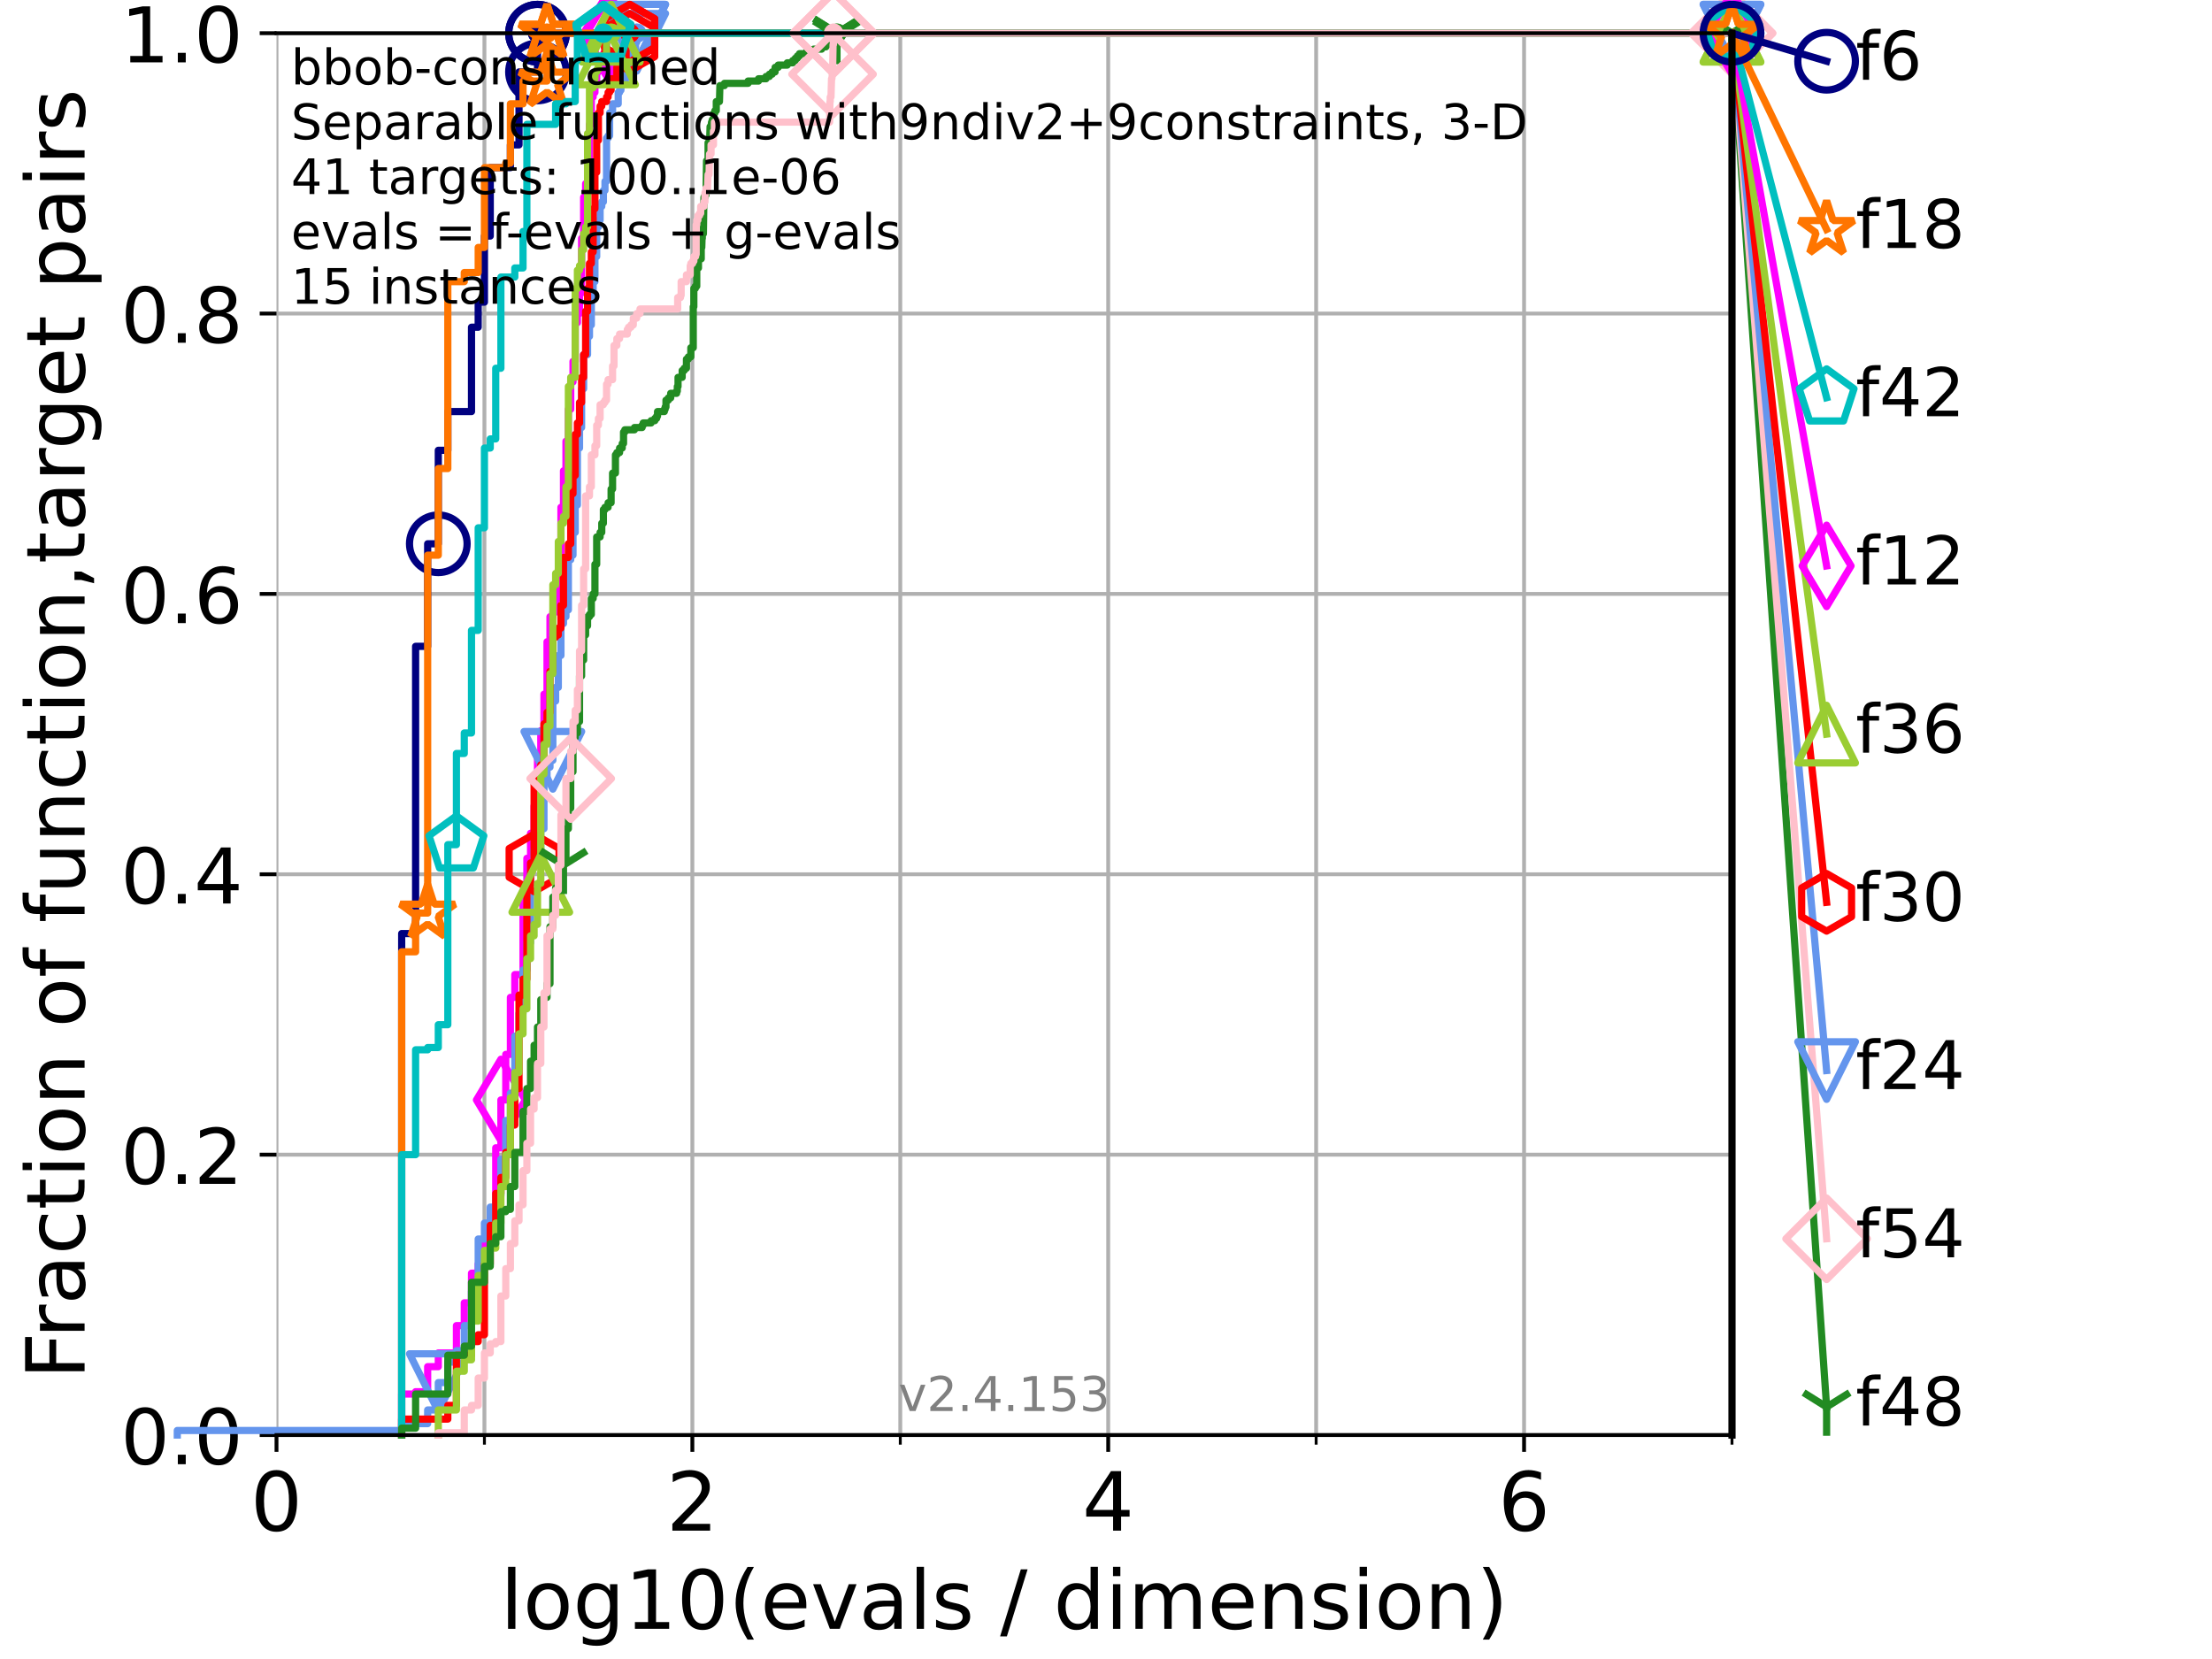 <?xml version="1.0" encoding="utf-8" standalone="no"?>
<!DOCTYPE svg PUBLIC "-//W3C//DTD SVG 1.1//EN"
  "http://www.w3.org/Graphics/SVG/1.1/DTD/svg11.dtd">
<!-- Created with matplotlib (https://matplotlib.org/) -->
<svg height="345.6pt" version="1.1" viewBox="0 0 460.8 345.6" width="460.8pt" xmlns="http://www.w3.org/2000/svg" xmlns:xlink="http://www.w3.org/1999/xlink">
 <defs>
  <style type="text/css">*{stroke-linecap:butt;stroke-linejoin:round;}</style>
 </defs>
 <g id="figure_1">
  <g id="patch_1">
   <path d="M 0 345.6 
L 460.8 345.6 
L 460.8 0 
L 0 0 
z
" style="fill:#ffffff;"/>
  </g>
  <g id="axes_1">
   <g id="patch_2">
    <path d="M 57.6 298.944 
L 360.806 298.944 
L 360.806 6.912 
L 57.6 6.912 
z
" style="fill:#ffffff;"/>
   </g>
   <g id="matplotlib.axis_1">
    <g id="xtick_1">
     <g id="line2d_1">
      <path clip-path="url(#pb257685ffb)" d="M 57.6 298.944 
L 57.6 6.912 
" style="fill:none;stroke:#b0b0b0;stroke-linecap:square;stroke-width:0.8;"/>
     </g>
     <g id="line2d_2">
      <defs>
       <path d="M 0 0 
L 0 3.5 
" id="mbd4b105789" style="stroke:#000000;stroke-width:0.8;"/>
      </defs>
      <g>
       <use style="stroke:#000000;stroke-width:0.8;" x="57.6" xlink:href="#mbd4b105789" y="298.944"/>
      </g>
     </g>
     <g id="text_1">
      <!-- 0 -->
      <g transform="translate(52.192 318.861)scale(0.17 -0.17)">
       <defs>
        <path d="M 31.781 66.406 
Q 24.172 66.406 20.328 58.906 
Q 16.5 51.422 16.5 36.375 
Q 16.5 21.391 20.328 13.891 
Q 24.172 6.391 31.781 6.391 
Q 39.453 6.391 43.281 13.891 
Q 47.125 21.391 47.125 36.375 
Q 47.125 51.422 43.281 58.906 
Q 39.453 66.406 31.781 66.406 
z
M 31.781 74.219 
Q 44.047 74.219 50.516 64.516 
Q 56.984 54.828 56.984 36.375 
Q 56.984 17.969 50.516 8.266 
Q 44.047 -1.422 31.781 -1.422 
Q 19.531 -1.422 13.062 8.266 
Q 6.594 17.969 6.594 36.375 
Q 6.594 54.828 13.062 64.516 
Q 19.531 74.219 31.781 74.219 
z
" id="DejaVuSans-48"/>
       </defs>
       <use xlink:href="#DejaVuSans-48"/>
      </g>
     </g>
    </g>
    <g id="xtick_2">
     <g id="line2d_3">
      <path clip-path="url(#pb257685ffb)" d="M 144.23 298.944 
L 144.23 6.912 
" style="fill:none;stroke:#b0b0b0;stroke-linecap:square;stroke-width:0.8;"/>
     </g>
     <g id="line2d_4">
      <g>
       <use style="stroke:#000000;stroke-width:0.8;" x="144.23" xlink:href="#mbd4b105789" y="298.944"/>
      </g>
     </g>
     <g id="text_2">
      <!-- 2 -->
      <g transform="translate(138.822 318.861)scale(0.17 -0.17)">
       <defs>
        <path d="M 19.188 8.297 
L 53.609 8.297 
L 53.609 0 
L 7.328 0 
L 7.328 8.297 
Q 12.938 14.109 22.625 23.891 
Q 32.328 33.688 34.812 36.531 
Q 39.547 41.844 41.422 45.531 
Q 43.312 49.219 43.312 52.781 
Q 43.312 58.594 39.234 62.25 
Q 35.156 65.922 28.609 65.922 
Q 23.969 65.922 18.812 64.312 
Q 13.672 62.703 7.812 59.422 
L 7.812 69.391 
Q 13.766 71.781 18.938 73 
Q 24.125 74.219 28.422 74.219 
Q 39.75 74.219 46.484 68.547 
Q 53.219 62.891 53.219 53.422 
Q 53.219 48.922 51.531 44.891 
Q 49.859 40.875 45.406 35.406 
Q 44.188 33.984 37.641 27.219 
Q 31.109 20.453 19.188 8.297 
z
" id="DejaVuSans-50"/>
       </defs>
       <use xlink:href="#DejaVuSans-50"/>
      </g>
     </g>
    </g>
    <g id="xtick_3">
     <g id="line2d_5">
      <path clip-path="url(#pb257685ffb)" d="M 230.861 298.944 
L 230.861 6.912 
" style="fill:none;stroke:#b0b0b0;stroke-linecap:square;stroke-width:0.8;"/>
     </g>
     <g id="line2d_6">
      <g>
       <use style="stroke:#000000;stroke-width:0.8;" x="230.861" xlink:href="#mbd4b105789" y="298.944"/>
      </g>
     </g>
     <g id="text_3">
      <!-- 4 -->
      <g transform="translate(225.453 318.861)scale(0.17 -0.17)">
       <defs>
        <path d="M 37.797 64.312 
L 12.891 25.391 
L 37.797 25.391 
z
M 35.203 72.906 
L 47.609 72.906 
L 47.609 25.391 
L 58.016 25.391 
L 58.016 17.188 
L 47.609 17.188 
L 47.609 0 
L 37.797 0 
L 37.797 17.188 
L 4.891 17.188 
L 4.891 26.703 
z
" id="DejaVuSans-52"/>
       </defs>
       <use xlink:href="#DejaVuSans-52"/>
      </g>
     </g>
    </g>
    <g id="xtick_4">
     <g id="line2d_7">
      <path clip-path="url(#pb257685ffb)" d="M 317.491 298.944 
L 317.491 6.912 
" style="fill:none;stroke:#b0b0b0;stroke-linecap:square;stroke-width:0.8;"/>
     </g>
     <g id="line2d_8">
      <g>
       <use style="stroke:#000000;stroke-width:0.8;" x="317.491" xlink:href="#mbd4b105789" y="298.944"/>
      </g>
     </g>
     <g id="text_4">
      <!-- 6 -->
      <g transform="translate(312.083 318.861)scale(0.17 -0.17)">
       <defs>
        <path d="M 33.016 40.375 
Q 26.375 40.375 22.484 35.828 
Q 18.609 31.297 18.609 23.391 
Q 18.609 15.531 22.484 10.953 
Q 26.375 6.391 33.016 6.391 
Q 39.656 6.391 43.531 10.953 
Q 47.406 15.531 47.406 23.391 
Q 47.406 31.297 43.531 35.828 
Q 39.656 40.375 33.016 40.375 
z
M 52.594 71.297 
L 52.594 62.312 
Q 48.875 64.062 45.094 64.984 
Q 41.312 65.922 37.594 65.922 
Q 27.828 65.922 22.672 59.328 
Q 17.531 52.734 16.797 39.406 
Q 19.672 43.656 24.016 45.922 
Q 28.375 48.188 33.594 48.188 
Q 44.578 48.188 50.953 41.516 
Q 57.328 34.859 57.328 23.391 
Q 57.328 12.156 50.688 5.359 
Q 44.047 -1.422 33.016 -1.422 
Q 20.359 -1.422 13.672 8.266 
Q 6.984 17.969 6.984 36.375 
Q 6.984 53.656 15.188 63.938 
Q 23.391 74.219 37.203 74.219 
Q 40.922 74.219 44.703 73.484 
Q 48.484 72.75 52.594 71.297 
z
" id="DejaVuSans-54"/>
       </defs>
       <use xlink:href="#DejaVuSans-54"/>
      </g>
     </g>
    </g>
    <g id="xtick_5">
     <g id="line2d_9">
      <path clip-path="url(#pb257685ffb)" d="M 100.915 298.944 
L 100.915 6.912 
" style="fill:none;stroke:#b0b0b0;stroke-linecap:square;stroke-width:0.8;"/>
     </g>
     <g id="line2d_10">
      <defs>
       <path d="M 0 0 
L 0 2 
" id="m9a146c34d3" style="stroke:#000000;stroke-width:0.6;"/>
      </defs>
      <g>
       <use style="stroke:#000000;stroke-width:0.6;" x="100.915" xlink:href="#m9a146c34d3" y="298.944"/>
      </g>
     </g>
    </g>
    <g id="xtick_6">
     <g id="line2d_11">
      <path clip-path="url(#pb257685ffb)" d="M 187.546 298.944 
L 187.546 6.912 
" style="fill:none;stroke:#b0b0b0;stroke-linecap:square;stroke-width:0.8;"/>
     </g>
     <g id="line2d_12">
      <g>
       <use style="stroke:#000000;stroke-width:0.6;" x="187.546" xlink:href="#m9a146c34d3" y="298.944"/>
      </g>
     </g>
    </g>
    <g id="xtick_7">
     <g id="line2d_13">
      <path clip-path="url(#pb257685ffb)" d="M 274.176 298.944 
L 274.176 6.912 
" style="fill:none;stroke:#b0b0b0;stroke-linecap:square;stroke-width:0.8;"/>
     </g>
     <g id="line2d_14">
      <g>
       <use style="stroke:#000000;stroke-width:0.6;" x="274.176" xlink:href="#m9a146c34d3" y="298.944"/>
      </g>
     </g>
    </g>
    <g id="xtick_8">
     <g id="line2d_15">
      <path clip-path="url(#pb257685ffb)" d="M 360.806 298.944 
L 360.806 6.912 
" style="fill:none;stroke:#b0b0b0;stroke-linecap:square;stroke-width:0.8;"/>
     </g>
     <g id="line2d_16">
      <g>
       <use style="stroke:#000000;stroke-width:0.6;" x="360.806" xlink:href="#m9a146c34d3" y="298.944"/>
      </g>
     </g>
    </g>
    <g id="text_5">
     <!-- log10(evals / dimension) -->
     <g transform="translate(104.239 339.314)scale(0.17 -0.17)">
      <defs>
       <path d="M 9.422 75.984 
L 18.406 75.984 
L 18.406 0 
L 9.422 0 
z
" id="DejaVuSans-108"/>
       <path d="M 30.609 48.391 
Q 23.391 48.391 19.188 42.75 
Q 14.984 37.109 14.984 27.297 
Q 14.984 17.484 19.156 11.844 
Q 23.344 6.203 30.609 6.203 
Q 37.797 6.203 41.984 11.859 
Q 46.188 17.531 46.188 27.297 
Q 46.188 37.016 41.984 42.703 
Q 37.797 48.391 30.609 48.391 
z
M 30.609 56 
Q 42.328 56 49.016 48.375 
Q 55.719 40.766 55.719 27.297 
Q 55.719 13.875 49.016 6.219 
Q 42.328 -1.422 30.609 -1.422 
Q 18.844 -1.422 12.172 6.219 
Q 5.516 13.875 5.516 27.297 
Q 5.516 40.766 12.172 48.375 
Q 18.844 56 30.609 56 
z
" id="DejaVuSans-111"/>
       <path d="M 45.406 27.984 
Q 45.406 37.75 41.375 43.109 
Q 37.359 48.484 30.078 48.484 
Q 22.859 48.484 18.828 43.109 
Q 14.797 37.75 14.797 27.984 
Q 14.797 18.266 18.828 12.891 
Q 22.859 7.516 30.078 7.516 
Q 37.359 7.516 41.375 12.891 
Q 45.406 18.266 45.406 27.984 
z
M 54.391 6.781 
Q 54.391 -7.172 48.188 -13.984 
Q 42 -20.797 29.203 -20.797 
Q 24.469 -20.797 20.266 -20.094 
Q 16.062 -19.391 12.109 -17.922 
L 12.109 -9.188 
Q 16.062 -11.328 19.922 -12.344 
Q 23.781 -13.375 27.781 -13.375 
Q 36.625 -13.375 41.016 -8.766 
Q 45.406 -4.156 45.406 5.172 
L 45.406 9.625 
Q 42.625 4.781 38.281 2.391 
Q 33.938 0 27.875 0 
Q 17.828 0 11.672 7.656 
Q 5.516 15.328 5.516 27.984 
Q 5.516 40.672 11.672 48.328 
Q 17.828 56 27.875 56 
Q 33.938 56 38.281 53.609 
Q 42.625 51.219 45.406 46.391 
L 45.406 54.688 
L 54.391 54.688 
z
" id="DejaVuSans-103"/>
       <path d="M 12.406 8.297 
L 28.516 8.297 
L 28.516 63.922 
L 10.984 60.406 
L 10.984 69.391 
L 28.422 72.906 
L 38.281 72.906 
L 38.281 8.297 
L 54.391 8.297 
L 54.391 0 
L 12.406 0 
z
" id="DejaVuSans-49"/>
       <path d="M 31 75.875 
Q 24.469 64.656 21.281 53.656 
Q 18.109 42.672 18.109 31.391 
Q 18.109 20.125 21.312 9.062 
Q 24.516 -2 31 -13.188 
L 23.188 -13.188 
Q 15.875 -1.703 12.234 9.375 
Q 8.594 20.453 8.594 31.391 
Q 8.594 42.281 12.203 53.312 
Q 15.828 64.359 23.188 75.875 
z
" id="DejaVuSans-40"/>
       <path d="M 56.203 29.594 
L 56.203 25.203 
L 14.891 25.203 
Q 15.484 15.922 20.484 11.062 
Q 25.484 6.203 34.422 6.203 
Q 39.594 6.203 44.453 7.469 
Q 49.312 8.734 54.109 11.281 
L 54.109 2.781 
Q 49.266 0.734 44.188 -0.344 
Q 39.109 -1.422 33.891 -1.422 
Q 20.797 -1.422 13.156 6.188 
Q 5.516 13.812 5.516 26.812 
Q 5.516 40.234 12.766 48.109 
Q 20.016 56 32.328 56 
Q 43.359 56 49.781 48.891 
Q 56.203 41.797 56.203 29.594 
z
M 47.219 32.234 
Q 47.125 39.594 43.094 43.984 
Q 39.062 48.391 32.422 48.391 
Q 24.906 48.391 20.391 44.141 
Q 15.875 39.891 15.188 32.172 
z
" id="DejaVuSans-101"/>
       <path d="M 2.984 54.688 
L 12.5 54.688 
L 29.594 8.797 
L 46.688 54.688 
L 56.203 54.688 
L 35.688 0 
L 23.484 0 
z
" id="DejaVuSans-118"/>
       <path d="M 34.281 27.484 
Q 23.391 27.484 19.188 25 
Q 14.984 22.516 14.984 16.5 
Q 14.984 11.719 18.141 8.906 
Q 21.297 6.109 26.703 6.109 
Q 34.188 6.109 38.703 11.406 
Q 43.219 16.703 43.219 25.484 
L 43.219 27.484 
z
M 52.203 31.203 
L 52.203 0 
L 43.219 0 
L 43.219 8.297 
Q 40.141 3.328 35.547 0.953 
Q 30.953 -1.422 24.312 -1.422 
Q 15.922 -1.422 10.953 3.297 
Q 6 8.016 6 15.922 
Q 6 25.141 12.172 29.828 
Q 18.359 34.516 30.609 34.516 
L 43.219 34.516 
L 43.219 35.406 
Q 43.219 41.609 39.141 45 
Q 35.062 48.391 27.688 48.391 
Q 23 48.391 18.547 47.266 
Q 14.109 46.141 10.016 43.891 
L 10.016 52.203 
Q 14.938 54.109 19.578 55.047 
Q 24.219 56 28.609 56 
Q 40.484 56 46.344 49.844 
Q 52.203 43.703 52.203 31.203 
z
" id="DejaVuSans-97"/>
       <path d="M 44.281 53.078 
L 44.281 44.578 
Q 40.484 46.531 36.375 47.5 
Q 32.281 48.484 27.875 48.484 
Q 21.188 48.484 17.844 46.438 
Q 14.5 44.391 14.5 40.281 
Q 14.5 37.156 16.891 35.375 
Q 19.281 33.594 26.516 31.984 
L 29.594 31.297 
Q 39.156 29.25 43.188 25.516 
Q 47.219 21.781 47.219 15.094 
Q 47.219 7.469 41.188 3.016 
Q 35.156 -1.422 24.609 -1.422 
Q 20.219 -1.422 15.453 -0.562 
Q 10.688 0.297 5.422 2 
L 5.422 11.281 
Q 10.406 8.688 15.234 7.391 
Q 20.062 6.109 24.812 6.109 
Q 31.156 6.109 34.562 8.281 
Q 37.984 10.453 37.984 14.406 
Q 37.984 18.062 35.516 20.016 
Q 33.062 21.969 24.703 23.781 
L 21.578 24.516 
Q 13.234 26.266 9.516 29.906 
Q 5.812 33.547 5.812 39.891 
Q 5.812 47.609 11.281 51.797 
Q 16.75 56 26.812 56 
Q 31.781 56 36.172 55.266 
Q 40.578 54.547 44.281 53.078 
z
" id="DejaVuSans-115"/>
       <path id="DejaVuSans-32"/>
       <path d="M 25.391 72.906 
L 33.688 72.906 
L 8.297 -9.281 
L 0 -9.281 
z
" id="DejaVuSans-47"/>
       <path d="M 45.406 46.391 
L 45.406 75.984 
L 54.391 75.984 
L 54.391 0 
L 45.406 0 
L 45.406 8.203 
Q 42.578 3.328 38.25 0.953 
Q 33.938 -1.422 27.875 -1.422 
Q 17.969 -1.422 11.734 6.484 
Q 5.516 14.406 5.516 27.297 
Q 5.516 40.188 11.734 48.094 
Q 17.969 56 27.875 56 
Q 33.938 56 38.25 53.625 
Q 42.578 51.266 45.406 46.391 
z
M 14.797 27.297 
Q 14.797 17.391 18.875 11.75 
Q 22.953 6.109 30.078 6.109 
Q 37.203 6.109 41.297 11.75 
Q 45.406 17.391 45.406 27.297 
Q 45.406 37.203 41.297 42.844 
Q 37.203 48.484 30.078 48.484 
Q 22.953 48.484 18.875 42.844 
Q 14.797 37.203 14.797 27.297 
z
" id="DejaVuSans-100"/>
       <path d="M 9.422 54.688 
L 18.406 54.688 
L 18.406 0 
L 9.422 0 
z
M 9.422 75.984 
L 18.406 75.984 
L 18.406 64.594 
L 9.422 64.594 
z
" id="DejaVuSans-105"/>
       <path d="M 52 44.188 
Q 55.375 50.25 60.062 53.125 
Q 64.75 56 71.094 56 
Q 79.641 56 84.281 50.016 
Q 88.922 44.047 88.922 33.016 
L 88.922 0 
L 79.891 0 
L 79.891 32.719 
Q 79.891 40.578 77.094 44.375 
Q 74.312 48.188 68.609 48.188 
Q 61.625 48.188 57.562 43.547 
Q 53.516 38.922 53.516 30.906 
L 53.516 0 
L 44.484 0 
L 44.484 32.719 
Q 44.484 40.625 41.703 44.406 
Q 38.922 48.188 33.109 48.188 
Q 26.219 48.188 22.156 43.531 
Q 18.109 38.875 18.109 30.906 
L 18.109 0 
L 9.078 0 
L 9.078 54.688 
L 18.109 54.688 
L 18.109 46.188 
Q 21.188 51.219 25.484 53.609 
Q 29.781 56 35.688 56 
Q 41.656 56 45.828 52.969 
Q 50 49.953 52 44.188 
z
" id="DejaVuSans-109"/>
       <path d="M 54.891 33.016 
L 54.891 0 
L 45.906 0 
L 45.906 32.719 
Q 45.906 40.484 42.875 44.328 
Q 39.844 48.188 33.797 48.188 
Q 26.516 48.188 22.312 43.547 
Q 18.109 38.922 18.109 30.906 
L 18.109 0 
L 9.078 0 
L 9.078 54.688 
L 18.109 54.688 
L 18.109 46.188 
Q 21.344 51.125 25.703 53.562 
Q 30.078 56 35.797 56 
Q 45.219 56 50.047 50.172 
Q 54.891 44.344 54.891 33.016 
z
" id="DejaVuSans-110"/>
       <path d="M 8.016 75.875 
L 15.828 75.875 
Q 23.141 64.359 26.781 53.312 
Q 30.422 42.281 30.422 31.391 
Q 30.422 20.453 26.781 9.375 
Q 23.141 -1.703 15.828 -13.188 
L 8.016 -13.188 
Q 14.5 -2 17.703 9.062 
Q 20.906 20.125 20.906 31.391 
Q 20.906 42.672 17.703 53.656 
Q 14.5 64.656 8.016 75.875 
z
" id="DejaVuSans-41"/>
      </defs>
      <use xlink:href="#DejaVuSans-108"/>
      <use x="27.783" xlink:href="#DejaVuSans-111"/>
      <use x="88.965" xlink:href="#DejaVuSans-103"/>
      <use x="152.441" xlink:href="#DejaVuSans-49"/>
      <use x="216.064" xlink:href="#DejaVuSans-48"/>
      <use x="279.688" xlink:href="#DejaVuSans-40"/>
      <use x="318.701" xlink:href="#DejaVuSans-101"/>
      <use x="380.225" xlink:href="#DejaVuSans-118"/>
      <use x="439.404" xlink:href="#DejaVuSans-97"/>
      <use x="500.684" xlink:href="#DejaVuSans-108"/>
      <use x="528.467" xlink:href="#DejaVuSans-115"/>
      <use x="580.566" xlink:href="#DejaVuSans-32"/>
      <use x="612.354" xlink:href="#DejaVuSans-47"/>
      <use x="646.045" xlink:href="#DejaVuSans-32"/>
      <use x="677.832" xlink:href="#DejaVuSans-100"/>
      <use x="741.309" xlink:href="#DejaVuSans-105"/>
      <use x="769.092" xlink:href="#DejaVuSans-109"/>
      <use x="866.504" xlink:href="#DejaVuSans-101"/>
      <use x="928.027" xlink:href="#DejaVuSans-110"/>
      <use x="991.406" xlink:href="#DejaVuSans-115"/>
      <use x="1043.506" xlink:href="#DejaVuSans-105"/>
      <use x="1071.289" xlink:href="#DejaVuSans-111"/>
      <use x="1132.471" xlink:href="#DejaVuSans-110"/>
      <use x="1195.85" xlink:href="#DejaVuSans-41"/>
     </g>
    </g>
   </g>
   <g id="matplotlib.axis_2">
    <g id="ytick_1">
     <g id="line2d_17">
      <path clip-path="url(#pb257685ffb)" d="M 57.6 298.944 
L 360.806 298.944 
" style="fill:none;stroke:#b0b0b0;stroke-linecap:square;stroke-width:0.8;"/>
     </g>
     <g id="line2d_18">
      <defs>
       <path d="M 0 0 
L -3.5 0 
" id="mad52fe9314" style="stroke:#000000;stroke-width:0.8;"/>
      </defs>
      <g>
       <use style="stroke:#000000;stroke-width:0.8;" x="57.6" xlink:href="#mad52fe9314" y="298.944"/>
      </g>
     </g>
     <g id="text_6">
      <!-- 0.0 -->
      <g transform="translate(25.155 305.023)scale(0.16 -0.16)">
       <defs>
        <path d="M 10.688 12.406 
L 21 12.406 
L 21 0 
L 10.688 0 
z
" id="DejaVuSans-46"/>
       </defs>
       <use xlink:href="#DejaVuSans-48"/>
       <use x="63.623" xlink:href="#DejaVuSans-46"/>
       <use x="95.41" xlink:href="#DejaVuSans-48"/>
      </g>
     </g>
    </g>
    <g id="ytick_2">
     <g id="line2d_19">
      <path clip-path="url(#pb257685ffb)" d="M 57.6 240.538 
L 360.806 240.538 
" style="fill:none;stroke:#b0b0b0;stroke-linecap:square;stroke-width:0.8;"/>
     </g>
     <g id="line2d_20">
      <g>
       <use style="stroke:#000000;stroke-width:0.8;" x="57.6" xlink:href="#mad52fe9314" y="240.538"/>
      </g>
     </g>
     <g id="text_7">
      <!-- 0.2 -->
      <g transform="translate(25.155 246.616)scale(0.16 -0.16)">
       <use xlink:href="#DejaVuSans-48"/>
       <use x="63.623" xlink:href="#DejaVuSans-46"/>
       <use x="95.41" xlink:href="#DejaVuSans-50"/>
      </g>
     </g>
    </g>
    <g id="ytick_3">
     <g id="line2d_21">
      <path clip-path="url(#pb257685ffb)" d="M 57.6 182.131 
L 360.806 182.131 
" style="fill:none;stroke:#b0b0b0;stroke-linecap:square;stroke-width:0.8;"/>
     </g>
     <g id="line2d_22">
      <g>
       <use style="stroke:#000000;stroke-width:0.8;" x="57.6" xlink:href="#mad52fe9314" y="182.131"/>
      </g>
     </g>
     <g id="text_8">
      <!-- 0.4 -->
      <g transform="translate(25.155 188.21)scale(0.16 -0.16)">
       <use xlink:href="#DejaVuSans-48"/>
       <use x="63.623" xlink:href="#DejaVuSans-46"/>
       <use x="95.41" xlink:href="#DejaVuSans-52"/>
      </g>
     </g>
    </g>
    <g id="ytick_4">
     <g id="line2d_23">
      <path clip-path="url(#pb257685ffb)" d="M 57.6 123.725 
L 360.806 123.725 
" style="fill:none;stroke:#b0b0b0;stroke-linecap:square;stroke-width:0.8;"/>
     </g>
     <g id="line2d_24">
      <g>
       <use style="stroke:#000000;stroke-width:0.8;" x="57.6" xlink:href="#mad52fe9314" y="123.725"/>
      </g>
     </g>
     <g id="text_9">
      <!-- 0.6 -->
      <g transform="translate(25.155 129.804)scale(0.16 -0.16)">
       <use xlink:href="#DejaVuSans-48"/>
       <use x="63.623" xlink:href="#DejaVuSans-46"/>
       <use x="95.41" xlink:href="#DejaVuSans-54"/>
      </g>
     </g>
    </g>
    <g id="ytick_5">
     <g id="line2d_25">
      <path clip-path="url(#pb257685ffb)" d="M 57.6 65.318 
L 360.806 65.318 
" style="fill:none;stroke:#b0b0b0;stroke-linecap:square;stroke-width:0.8;"/>
     </g>
     <g id="line2d_26">
      <g>
       <use style="stroke:#000000;stroke-width:0.8;" x="57.6" xlink:href="#mad52fe9314" y="65.318"/>
      </g>
     </g>
     <g id="text_10">
      <!-- 0.8 -->
      <g transform="translate(25.155 71.397)scale(0.16 -0.16)">
       <defs>
        <path d="M 31.781 34.625 
Q 24.75 34.625 20.719 30.859 
Q 16.703 27.094 16.703 20.516 
Q 16.703 13.922 20.719 10.156 
Q 24.75 6.391 31.781 6.391 
Q 38.812 6.391 42.859 10.172 
Q 46.922 13.969 46.922 20.516 
Q 46.922 27.094 42.891 30.859 
Q 38.875 34.625 31.781 34.625 
z
M 21.922 38.812 
Q 15.578 40.375 12.031 44.719 
Q 8.5 49.078 8.5 55.328 
Q 8.5 64.062 14.719 69.141 
Q 20.953 74.219 31.781 74.219 
Q 42.672 74.219 48.875 69.141 
Q 55.078 64.062 55.078 55.328 
Q 55.078 49.078 51.531 44.719 
Q 48 40.375 41.703 38.812 
Q 48.828 37.156 52.797 32.312 
Q 56.781 27.484 56.781 20.516 
Q 56.781 9.906 50.312 4.234 
Q 43.844 -1.422 31.781 -1.422 
Q 19.734 -1.422 13.25 4.234 
Q 6.781 9.906 6.781 20.516 
Q 6.781 27.484 10.781 32.312 
Q 14.797 37.156 21.922 38.812 
z
M 18.312 54.391 
Q 18.312 48.734 21.844 45.562 
Q 25.391 42.391 31.781 42.391 
Q 38.141 42.391 41.719 45.562 
Q 45.312 48.734 45.312 54.391 
Q 45.312 60.062 41.719 63.234 
Q 38.141 66.406 31.781 66.406 
Q 25.391 66.406 21.844 63.234 
Q 18.312 60.062 18.312 54.391 
z
" id="DejaVuSans-56"/>
       </defs>
       <use xlink:href="#DejaVuSans-48"/>
       <use x="63.623" xlink:href="#DejaVuSans-46"/>
       <use x="95.41" xlink:href="#DejaVuSans-56"/>
      </g>
     </g>
    </g>
    <g id="ytick_6">
     <g id="line2d_27">
      <path clip-path="url(#pb257685ffb)" d="M 57.6 6.912 
L 360.806 6.912 
" style="fill:none;stroke:#b0b0b0;stroke-linecap:square;stroke-width:0.8;"/>
     </g>
     <g id="line2d_28">
      <g>
       <use style="stroke:#000000;stroke-width:0.8;" x="57.6" xlink:href="#mad52fe9314" y="6.912"/>
      </g>
     </g>
     <g id="text_11">
      <!-- 1.0 -->
      <g transform="translate(25.155 12.991)scale(0.16 -0.16)">
       <use xlink:href="#DejaVuSans-49"/>
       <use x="63.623" xlink:href="#DejaVuSans-46"/>
       <use x="95.41" xlink:href="#DejaVuSans-48"/>
      </g>
     </g>
    </g>
    <g id="text_12">
     <!-- Fraction of function,target pairs -->
     <g transform="translate(17.62 287.313)rotate(-90)scale(0.17 -0.17)">
      <defs>
       <path d="M 9.812 72.906 
L 51.703 72.906 
L 51.703 64.594 
L 19.672 64.594 
L 19.672 43.109 
L 48.578 43.109 
L 48.578 34.812 
L 19.672 34.812 
L 19.672 0 
L 9.812 0 
z
" id="DejaVuSans-70"/>
       <path d="M 41.109 46.297 
Q 39.594 47.172 37.812 47.578 
Q 36.031 48 33.891 48 
Q 26.266 48 22.188 43.047 
Q 18.109 38.094 18.109 28.812 
L 18.109 0 
L 9.078 0 
L 9.078 54.688 
L 18.109 54.688 
L 18.109 46.188 
Q 20.953 51.172 25.484 53.578 
Q 30.031 56 36.531 56 
Q 37.453 56 38.578 55.875 
Q 39.703 55.766 41.062 55.516 
z
" id="DejaVuSans-114"/>
       <path d="M 48.781 52.594 
L 48.781 44.188 
Q 44.969 46.297 41.141 47.344 
Q 37.312 48.391 33.406 48.391 
Q 24.656 48.391 19.812 42.844 
Q 14.984 37.312 14.984 27.297 
Q 14.984 17.281 19.812 11.734 
Q 24.656 6.203 33.406 6.203 
Q 37.312 6.203 41.141 7.25 
Q 44.969 8.297 48.781 10.406 
L 48.781 2.094 
Q 45.016 0.344 40.984 -0.531 
Q 36.969 -1.422 32.422 -1.422 
Q 20.062 -1.422 12.781 6.344 
Q 5.516 14.109 5.516 27.297 
Q 5.516 40.672 12.859 48.328 
Q 20.219 56 33.016 56 
Q 37.156 56 41.109 55.141 
Q 45.062 54.297 48.781 52.594 
z
" id="DejaVuSans-99"/>
       <path d="M 18.312 70.219 
L 18.312 54.688 
L 36.812 54.688 
L 36.812 47.703 
L 18.312 47.703 
L 18.312 18.016 
Q 18.312 11.328 20.141 9.422 
Q 21.969 7.516 27.594 7.516 
L 36.812 7.516 
L 36.812 0 
L 27.594 0 
Q 17.188 0 13.234 3.875 
Q 9.281 7.766 9.281 18.016 
L 9.281 47.703 
L 2.688 47.703 
L 2.688 54.688 
L 9.281 54.688 
L 9.281 70.219 
z
" id="DejaVuSans-116"/>
       <path d="M 37.109 75.984 
L 37.109 68.5 
L 28.516 68.5 
Q 23.688 68.5 21.797 66.547 
Q 19.922 64.594 19.922 59.516 
L 19.922 54.688 
L 34.719 54.688 
L 34.719 47.703 
L 19.922 47.703 
L 19.922 0 
L 10.891 0 
L 10.891 47.703 
L 2.297 47.703 
L 2.297 54.688 
L 10.891 54.688 
L 10.891 58.5 
Q 10.891 67.625 15.141 71.797 
Q 19.391 75.984 28.609 75.984 
z
" id="DejaVuSans-102"/>
       <path d="M 8.5 21.578 
L 8.5 54.688 
L 17.484 54.688 
L 17.484 21.922 
Q 17.484 14.156 20.5 10.266 
Q 23.531 6.391 29.594 6.391 
Q 36.859 6.391 41.078 11.031 
Q 45.312 15.672 45.312 23.688 
L 45.312 54.688 
L 54.297 54.688 
L 54.297 0 
L 45.312 0 
L 45.312 8.406 
Q 42.047 3.422 37.719 1 
Q 33.406 -1.422 27.688 -1.422 
Q 18.266 -1.422 13.375 4.438 
Q 8.5 10.297 8.5 21.578 
z
M 31.109 56 
z
" id="DejaVuSans-117"/>
       <path d="M 11.719 12.406 
L 22.016 12.406 
L 22.016 4 
L 14.016 -11.625 
L 7.719 -11.625 
L 11.719 4 
z
" id="DejaVuSans-44"/>
       <path d="M 18.109 8.203 
L 18.109 -20.797 
L 9.078 -20.797 
L 9.078 54.688 
L 18.109 54.688 
L 18.109 46.391 
Q 20.953 51.266 25.266 53.625 
Q 29.594 56 35.594 56 
Q 45.562 56 51.781 48.094 
Q 58.016 40.188 58.016 27.297 
Q 58.016 14.406 51.781 6.484 
Q 45.562 -1.422 35.594 -1.422 
Q 29.594 -1.422 25.266 0.953 
Q 20.953 3.328 18.109 8.203 
z
M 48.688 27.297 
Q 48.688 37.203 44.609 42.844 
Q 40.531 48.484 33.406 48.484 
Q 26.266 48.484 22.188 42.844 
Q 18.109 37.203 18.109 27.297 
Q 18.109 17.391 22.188 11.75 
Q 26.266 6.109 33.406 6.109 
Q 40.531 6.109 44.609 11.75 
Q 48.688 17.391 48.688 27.297 
z
" id="DejaVuSans-112"/>
      </defs>
      <use xlink:href="#DejaVuSans-70"/>
      <use x="50.27" xlink:href="#DejaVuSans-114"/>
      <use x="91.383" xlink:href="#DejaVuSans-97"/>
      <use x="152.662" xlink:href="#DejaVuSans-99"/>
      <use x="207.643" xlink:href="#DejaVuSans-116"/>
      <use x="246.852" xlink:href="#DejaVuSans-105"/>
      <use x="274.635" xlink:href="#DejaVuSans-111"/>
      <use x="335.816" xlink:href="#DejaVuSans-110"/>
      <use x="399.195" xlink:href="#DejaVuSans-32"/>
      <use x="430.982" xlink:href="#DejaVuSans-111"/>
      <use x="492.164" xlink:href="#DejaVuSans-102"/>
      <use x="527.369" xlink:href="#DejaVuSans-32"/>
      <use x="559.156" xlink:href="#DejaVuSans-102"/>
      <use x="594.361" xlink:href="#DejaVuSans-117"/>
      <use x="657.74" xlink:href="#DejaVuSans-110"/>
      <use x="721.119" xlink:href="#DejaVuSans-99"/>
      <use x="776.1" xlink:href="#DejaVuSans-116"/>
      <use x="815.309" xlink:href="#DejaVuSans-105"/>
      <use x="843.092" xlink:href="#DejaVuSans-111"/>
      <use x="904.273" xlink:href="#DejaVuSans-110"/>
      <use x="967.652" xlink:href="#DejaVuSans-44"/>
      <use x="999.439" xlink:href="#DejaVuSans-116"/>
      <use x="1038.648" xlink:href="#DejaVuSans-97"/>
      <use x="1099.928" xlink:href="#DejaVuSans-114"/>
      <use x="1139.291" xlink:href="#DejaVuSans-103"/>
      <use x="1202.768" xlink:href="#DejaVuSans-101"/>
      <use x="1264.291" xlink:href="#DejaVuSans-116"/>
      <use x="1303.5" xlink:href="#DejaVuSans-32"/>
      <use x="1335.287" xlink:href="#DejaVuSans-112"/>
      <use x="1398.764" xlink:href="#DejaVuSans-97"/>
      <use x="1460.043" xlink:href="#DejaVuSans-105"/>
      <use x="1487.826" xlink:href="#DejaVuSans-114"/>
      <use x="1528.939" xlink:href="#DejaVuSans-115"/>
     </g>
    </g>
   </g>
   <g id="line2d_29">
    <defs>
     <path d="M 0 1.5 
C 0.398 1.5 0.779 1.342 1.061 1.061 
C 1.342 0.779 1.5 0.398 1.5 0 
C 1.5 -0.398 1.342 -0.779 1.061 -1.061 
C 0.779 -1.342 0.398 -1.5 0 -1.5 
C -0.398 -1.5 -0.779 -1.342 -1.061 -1.061 
C -1.342 -0.779 -1.5 -0.398 -1.5 0 
C -1.5 0.398 -1.342 0.779 -1.061 1.061 
C -0.779 1.342 -0.398 1.5 0 1.5 
z
" id="m84e6103f33" style="stroke:#000080;"/>
    </defs>
    <g>
     <use style="fill:#000080;stroke:#000080;" x="111.972" xlink:href="#m84e6103f33" y="6.912"/>
     <use style="fill:#000080;stroke:#000080;" x="111.972" xlink:href="#m84e6103f33" y="6.912"/>
    </g>
   </g>
   <g id="line2d_30">
    <path d="M 83.678 298.944 
L 83.678 194.477 
L 86.578 194.477 
L 86.578 134.646 
L 89.09 134.646 
L 89.09 113.278 
L 91.306 113.278 
L 91.306 93.809 
L 93.288 93.809 
L 93.288 85.737 
L 98.223 85.737 
L 98.223 68.167 
L 99.617 68.167 
L 99.617 62.944 
L 100.915 62.944 
L 100.915 49.174 
L 102.129 49.174 
L 102.129 34.928 
L 106.327 34.928 
L 106.327 30.18 
L 108.12 30.18 
L 108.12 14.984 
L 111.972 14.984 
L 111.972 6.912 
L 360.806 6.912 
" style="fill:none;stroke:#000080;stroke-linecap:square;stroke-width:1.5;"/>
   </g>
   <g id="line2d_31">
    <defs>
     <path d="M 0 6 
C 1.591 6 3.117 5.368 4.243 4.243 
C 5.368 3.117 6 1.591 6 0 
C 6 -1.591 5.368 -3.117 4.243 -4.243 
C 3.117 -5.368 1.591 -6 0 -6 
C -1.591 -6 -3.117 -5.368 -4.243 -4.243 
C -5.368 -3.117 -6 -1.591 -6 0 
C -6 1.591 -5.368 3.117 -4.243 4.243 
C -3.117 5.368 -1.591 6 0 6 
z
" id="m74dcd90f39" style="stroke:#000080;stroke-width:1.5;"/>
    </defs>
    <g>
     <use style="fill-opacity:0;stroke:#000080;stroke-width:1.5;" x="91.306" xlink:href="#m74dcd90f39" y="113.278"/>
     <use style="fill-opacity:0;stroke:#000080;stroke-width:1.5;" x="111.972" xlink:href="#m74dcd90f39" y="14.984"/>
     <use style="fill-opacity:0;stroke:#000080;stroke-width:1.5;" x="111.972" xlink:href="#m74dcd90f39" y="6.912"/>
     <use style="fill-opacity:0;stroke:#000080;stroke-width:1.5;" x="111.972" xlink:href="#m74dcd90f39" y="6.912"/>
     <use style="fill-opacity:0;stroke:#000080;stroke-width:1.5;" x="360.806" xlink:href="#m74dcd90f39" y="6.912"/>
    </g>
   </g>
   <g id="line2d_32">
    <path style="fill:none;stroke:#000080;stroke-linecap:square;stroke-width:1.5;"/>
    <g/>
   </g>
   <g id="line2d_33">
    <defs>
     <path d="M 0 1.5 
C 0.398 1.5 0.779 1.342 1.061 1.061 
C 1.342 0.779 1.5 0.398 1.5 0 
C 1.5 -0.398 1.342 -0.779 1.061 -1.061 
C 0.779 -1.342 0.398 -1.5 0 -1.5 
C -0.398 -1.5 -0.779 -1.342 -1.061 -1.061 
C -1.342 -0.779 -1.5 -0.398 -1.5 0 
C -1.5 0.398 -1.342 0.779 -1.061 1.061 
C -0.779 1.342 -0.398 1.5 0 1.5 
z
" id="m4595a15522" style="stroke:#ff00ff;"/>
    </defs>
    <g>
     <use style="fill:#ff00ff;stroke:#ff00ff;" x="126.677" xlink:href="#m4595a15522" y="6.912"/>
     <use style="fill:#ff00ff;stroke:#ff00ff;" x="126.677" xlink:href="#m4595a15522" y="6.912"/>
    </g>
   </g>
   <g id="line2d_34">
    <path d="M 83.678 298.944 
L 83.678 290.397 
L 86.578 290.397 
L 86.578 289.922 
L 89.09 289.922 
L 89.09 284.699 
L 91.306 284.699 
L 91.306 281.849 
L 95.081 281.849 
L 95.081 276.151 
L 96.718 276.151 
L 96.718 271.403 
L 98.223 271.403 
L 98.223 265.23 
L 99.617 265.23 
L 99.617 263.33 
L 100.915 263.33 
L 100.915 258.107 
L 102.129 258.107 
L 102.129 251.934 
L 103.27 251.934 
L 103.27 239.113 
L 104.345 239.113 
L 104.345 229.141 
L 105.362 229.141 
L 105.362 219.644 
L 106.327 219.644 
L 106.327 207.773 
L 107.245 207.773 
L 107.245 203.025 
L 108.956 203.025 
L 108.956 186.88 
L 109.757 186.88 
L 109.757 178.807 
L 110.525 178.807 
L 110.525 173.584 
L 111.262 173.584 
L 111.262 167.886 
L 111.972 167.886 
L 111.972 156.964 
L 112.657 156.964 
L 112.657 152.216 
L 113.317 152.216 
L 113.317 144.618 
L 113.954 144.618 
L 113.954 133.697 
L 114.571 133.697 
L 114.571 128.473 
L 115.168 128.473 
L 115.168 127.524 
L 115.747 127.524 
L 115.747 124.674 
L 116.309 124.674 
L 116.309 118.501 
L 116.854 118.501 
L 116.854 105.681 
L 117.384 105.681 
L 117.384 98.083 
L 117.9 98.083 
L 117.9 91.91 
L 118.401 91.91 
L 118.401 85.262 
L 118.89 85.262 
L 118.89 79.564 
L 119.366 79.564 
L 119.366 75.29 
L 119.831 75.29 
L 119.831 67.218 
L 120.284 67.218 
L 120.284 65.318 
L 120.727 65.318 
L 120.727 61.045 
L 121.159 61.045 
L 121.159 49.648 
L 121.582 49.648 
L 121.582 41.101 
L 121.995 41.101 
L 121.995 38.252 
L 122.4 38.252 
L 122.4 34.453 
L 122.796 34.453 
L 122.796 25.906 
L 123.184 25.906 
L 123.184 20.208 
L 123.564 20.208 
L 123.564 19.258 
L 123.936 19.258 
L 123.936 16.884 
L 124.302 16.884 
L 124.302 14.984 
L 124.66 14.984 
L 124.66 14.51 
L 125.012 14.51 
L 125.012 12.135 
L 125.696 12.135 
L 125.696 11.186 
L 126.029 11.186 
L 126.029 10.711 
L 126.356 10.711 
L 126.356 7.862 
L 126.677 7.862 
L 126.677 6.912 
L 360.806 6.912 
" style="fill:none;stroke:#ff00ff;stroke-linecap:square;stroke-width:1.5;"/>
   </g>
   <g id="line2d_35">
    <defs>
     <path d="M -0 8.485 
L 5.091 0 
L 0 -8.485 
L -5.091 -0 
z
" id="m8db5983122" style="stroke:#ff00ff;stroke-linejoin:miter;stroke-width:1.5;"/>
    </defs>
    <g>
     <use style="fill-opacity:0;stroke:#ff00ff;stroke-linejoin:miter;stroke-width:1.5;" x="104.345" xlink:href="#m8db5983122" y="229.141"/>
     <use style="fill-opacity:0;stroke:#ff00ff;stroke-linejoin:miter;stroke-width:1.5;" x="126.677" xlink:href="#m8db5983122" y="7.862"/>
     <use style="fill-opacity:0;stroke:#ff00ff;stroke-linejoin:miter;stroke-width:1.5;" x="126.677" xlink:href="#m8db5983122" y="7.862"/>
     <use style="fill-opacity:0;stroke:#ff00ff;stroke-linejoin:miter;stroke-width:1.5;" x="126.677" xlink:href="#m8db5983122" y="6.912"/>
     <use style="fill-opacity:0;stroke:#ff00ff;stroke-linejoin:miter;stroke-width:1.5;" x="360.806" xlink:href="#m8db5983122" y="6.912"/>
    </g>
   </g>
   <g id="line2d_36">
    <path style="fill:none;stroke:#ff00ff;stroke-linecap:square;stroke-width:1.5;"/>
    <g/>
   </g>
   <g id="line2d_37">
    <defs>
     <path d="M 0 1.5 
C 0.398 1.5 0.779 1.342 1.061 1.061 
C 1.342 0.779 1.5 0.398 1.5 0 
C 1.5 -0.398 1.342 -0.779 1.061 -1.061 
C 0.779 -1.342 0.398 -1.5 0 -1.5 
C -0.398 -1.5 -0.779 -1.342 -1.061 -1.061 
C -1.342 -0.779 -1.5 -0.398 -1.5 0 
C -1.5 0.398 -1.342 0.779 -1.061 1.061 
C -0.779 1.342 -0.398 1.5 0 1.5 
z
" id="m62773d9ebf" style="stroke:#ff7500;"/>
    </defs>
    <g>
     <use style="fill:#ff7500;stroke:#ff7500;" x="113.954" xlink:href="#m62773d9ebf" y="6.912"/>
     <use style="fill:#ff7500;stroke:#ff7500;" x="113.954" xlink:href="#m62773d9ebf" y="6.912"/>
    </g>
   </g>
   <g id="line2d_38">
    <path d="M 83.678 298.944 
L 83.678 198.276 
L 86.578 198.276 
L 86.578 190.204 
L 89.09 190.204 
L 89.09 115.652 
L 91.306 115.652 
L 91.306 97.608 
L 93.288 97.608 
L 93.288 58.671 
L 96.718 58.671 
L 96.718 56.771 
L 99.617 56.771 
L 99.617 51.548 
L 100.915 51.548 
L 100.915 34.928 
L 105.362 34.928 
L 105.362 33.978 
L 106.327 33.978 
L 106.327 21.632 
L 108.956 21.632 
L 108.956 16.884 
L 113.954 16.884 
L 113.954 6.912 
L 360.806 6.912 
" style="fill:none;stroke:#ff7500;stroke-linecap:square;stroke-width:1.5;"/>
   </g>
   <g id="line2d_39">
    <defs>
     <path d="M 0 -6 
L -1.347 -1.854 
L -5.706 -1.854 
L -2.18 0.708 
L -3.527 4.854 
L -0 2.292 
L 3.527 4.854 
L 2.18 0.708 
L 5.706 -1.854 
L 1.347 -1.854 
z
" id="m596cc950e2" style="stroke:#ff7500;stroke-linejoin:bevel;stroke-width:1.5;"/>
    </defs>
    <g>
     <use style="fill-opacity:0;stroke:#ff7500;stroke-linejoin:bevel;stroke-width:1.5;" x="89.09" xlink:href="#m596cc950e2" y="190.204"/>
     <use style="fill-opacity:0;stroke:#ff7500;stroke-linejoin:bevel;stroke-width:1.5;" x="113.954" xlink:href="#m596cc950e2" y="16.884"/>
     <use style="fill-opacity:0;stroke:#ff7500;stroke-linejoin:bevel;stroke-width:1.5;" x="113.954" xlink:href="#m596cc950e2" y="6.912"/>
     <use style="fill-opacity:0;stroke:#ff7500;stroke-linejoin:bevel;stroke-width:1.5;" x="113.954" xlink:href="#m596cc950e2" y="6.912"/>
     <use style="fill-opacity:0;stroke:#ff7500;stroke-linejoin:bevel;stroke-width:1.5;" x="360.806" xlink:href="#m596cc950e2" y="6.912"/>
    </g>
   </g>
   <g id="line2d_40">
    <path style="fill:none;stroke:#ff7500;stroke-linecap:square;stroke-width:1.5;"/>
    <g/>
   </g>
   <g id="line2d_41">
    <defs>
     <path d="M 0 1.5 
C 0.398 1.5 0.779 1.342 1.061 1.061 
C 1.342 0.779 1.5 0.398 1.5 0 
C 1.5 -0.398 1.342 -0.779 1.061 -1.061 
C 0.779 -1.342 0.398 -1.5 0 -1.5 
C -0.398 -1.5 -0.779 -1.342 -1.061 -1.061 
C -1.342 -0.779 -1.5 -0.398 -1.5 0 
C -1.5 0.398 -1.342 0.779 -1.061 1.061 
C -0.779 1.342 -0.398 1.5 0 1.5 
z
" id="m79144b42ed" style="stroke:#6495ed;"/>
    </defs>
    <g>
     <use style="fill:#6495ed;stroke:#6495ed;" x="132.639" xlink:href="#m79144b42ed" y="6.912"/>
     <use style="fill:#6495ed;stroke:#6495ed;" x="132.639" xlink:href="#m79144b42ed" y="6.912"/>
    </g>
   </g>
   <g id="line2d_42">
    <path d="M 36.933 298.944 
L 36.933 297.994 
L 83.678 297.994 
L 83.678 296.57 
L 89.09 296.57 
L 89.09 293.721 
L 91.306 293.721 
L 91.306 288.022 
L 93.288 288.022 
L 93.288 283.749 
L 95.081 283.749 
L 95.081 281.375 
L 96.718 281.375 
L 96.718 276.151 
L 98.223 276.151 
L 98.223 269.029 
L 99.617 269.029 
L 99.617 258.107 
L 100.915 258.107 
L 100.915 254.783 
L 102.129 254.783 
L 102.129 251.459 
L 103.27 251.459 
L 103.27 249.085 
L 104.345 249.085 
L 104.345 241.487 
L 105.362 241.487 
L 105.362 233.415 
L 106.327 233.415 
L 106.327 227.717 
L 107.245 227.717 
L 107.245 215.845 
L 108.12 215.845 
L 108.12 211.097 
L 108.956 211.097 
L 108.956 202.075 
L 109.757 202.075 
L 109.757 196.377 
L 110.525 196.377 
L 110.525 180.707 
L 111.262 180.707 
L 111.262 176.908 
L 112.657 176.908 
L 112.657 172.634 
L 113.317 172.634 
L 113.317 162.662 
L 113.954 162.662 
L 113.954 159.813 
L 114.571 159.813 
L 114.571 158.389 
L 115.168 158.389 
L 115.168 146.043 
L 115.747 146.043 
L 115.747 143.194 
L 116.309 143.194 
L 116.309 136.546 
L 116.854 136.546 
L 116.854 129.898 
L 117.384 129.898 
L 117.384 128.473 
L 117.9 128.473 
L 117.9 127.049 
L 118.401 127.049 
L 118.401 116.602 
L 118.89 116.602 
L 118.89 115.652 
L 119.366 115.652 
L 119.366 110.904 
L 119.831 110.904 
L 119.831 105.206 
L 120.284 105.206 
L 120.284 93.334 
L 120.727 93.334 
L 120.727 89.061 
L 121.159 89.061 
L 121.159 80.988 
L 121.582 80.988 
L 121.582 73.866 
L 122.4 73.866 
L 122.4 70.067 
L 122.796 70.067 
L 122.796 67.693 
L 123.184 67.693 
L 123.184 61.52 
L 123.564 61.52 
L 123.564 58.671 
L 123.936 58.671 
L 123.936 53.447 
L 124.302 53.447 
L 124.302 47.274 
L 124.66 47.274 
L 124.66 45.85 
L 125.012 45.85 
L 125.012 43.001 
L 125.357 43.001 
L 125.357 42.051 
L 125.696 42.051 
L 125.696 39.677 
L 126.029 39.677 
L 126.029 37.777 
L 126.356 37.777 
L 126.356 28.755 
L 126.677 28.755 
L 126.677 28.28 
L 126.994 28.28 
L 126.994 23.532 
L 127.61 23.532 
L 127.61 21.632 
L 128.786 21.632 
L 128.786 19.258 
L 129.069 19.258 
L 129.069 18.783 
L 129.348 18.783 
L 129.348 16.409 
L 130.423 16.409 
L 130.423 15.459 
L 130.683 15.459 
L 130.683 12.135 
L 131.686 12.135 
L 131.686 11.66 
L 131.929 11.66 
L 131.929 10.711 
L 132.405 10.711 
L 132.405 8.811 
L 132.639 8.811 
L 132.639 6.912 
L 360.806 6.912 
" style="fill:none;stroke:#6495ed;stroke-linecap:square;stroke-width:1.5;"/>
   </g>
   <g id="line2d_43">
    <defs>
     <path d="M -0 6 
L 6 -6 
L -6 -6 
z
" id="m2e48125080" style="stroke:#6495ed;stroke-linejoin:miter;stroke-width:1.5;"/>
    </defs>
    <g>
     <use style="fill-opacity:0;stroke:#6495ed;stroke-linejoin:miter;stroke-width:1.5;" x="91.306" xlink:href="#m2e48125080" y="288.022"/>
     <use style="fill-opacity:0;stroke:#6495ed;stroke-linejoin:miter;stroke-width:1.5;" x="115.168" xlink:href="#m2e48125080" y="158.389"/>
     <use style="fill-opacity:0;stroke:#6495ed;stroke-linejoin:miter;stroke-width:1.5;" x="132.639" xlink:href="#m2e48125080" y="8.811"/>
     <use style="fill-opacity:0;stroke:#6495ed;stroke-linejoin:miter;stroke-width:1.5;" x="132.639" xlink:href="#m2e48125080" y="6.912"/>
     <use style="fill-opacity:0;stroke:#6495ed;stroke-linejoin:miter;stroke-width:1.5;" x="132.639" xlink:href="#m2e48125080" y="6.912"/>
     <use style="fill-opacity:0;stroke:#6495ed;stroke-linejoin:miter;stroke-width:1.5;" x="360.806" xlink:href="#m2e48125080" y="6.912"/>
    </g>
   </g>
   <g id="line2d_44">
    <path style="fill:none;stroke:#6495ed;stroke-linecap:square;stroke-width:1.5;"/>
    <g/>
   </g>
   <g id="line2d_45">
    <defs>
     <path d="M 0 1.5 
C 0.398 1.5 0.779 1.342 1.061 1.061 
C 1.342 0.779 1.5 0.398 1.5 0 
C 1.5 -0.398 1.342 -0.779 1.061 -1.061 
C 0.779 -1.342 0.398 -1.5 0 -1.5 
C -0.398 -1.5 -0.779 -1.342 -1.061 -1.061 
C -1.342 -0.779 -1.5 -0.398 -1.5 0 
C -1.5 0.398 -1.342 0.779 -1.061 1.061 
C -0.779 1.342 -0.398 1.5 0 1.5 
z
" id="m57a13a3ccd" style="stroke:#ff0000;"/>
    </defs>
    <g>
     <use style="fill:#ff0000;stroke:#ff0000;" x="131.191" xlink:href="#m57a13a3ccd" y="6.912"/>
     <use style="fill:#ff0000;stroke:#ff0000;" x="131.191" xlink:href="#m57a13a3ccd" y="6.912"/>
    </g>
   </g>
   <g id="line2d_46">
    <path d="M 83.678 298.944 
L 83.678 295.62 
L 93.288 295.62 
L 93.288 292.771 
L 95.081 292.771 
L 95.081 282.324 
L 98.223 282.324 
L 98.223 279.475 
L 99.617 279.475 
L 99.617 278.051 
L 100.915 278.051 
L 100.915 263.33 
L 102.129 263.33 
L 102.129 255.258 
L 103.27 255.258 
L 103.27 248.61 
L 104.345 248.61 
L 104.345 245.286 
L 105.362 245.286 
L 105.362 240.063 
L 106.327 240.063 
L 106.327 234.365 
L 107.245 234.365 
L 107.245 226.767 
L 108.12 226.767 
L 108.12 207.298 
L 108.956 207.298 
L 108.956 203.974 
L 109.757 203.974 
L 109.757 184.505 
L 110.525 184.505 
L 110.525 179.757 
L 111.262 179.757 
L 111.262 162.662 
L 111.972 162.662 
L 111.972 160.763 
L 112.657 160.763 
L 112.657 159.338 
L 113.317 159.338 
L 113.317 150.791 
L 113.954 150.791 
L 113.954 148.417 
L 114.571 148.417 
L 114.571 139.87 
L 115.168 139.87 
L 115.168 132.747 
L 115.747 132.747 
L 115.747 132.272 
L 116.309 132.272 
L 116.309 130.848 
L 116.854 130.848 
L 116.854 126.099 
L 117.384 126.099 
L 117.384 116.127 
L 118.401 116.127 
L 118.401 113.278 
L 118.89 113.278 
L 118.89 102.831 
L 119.366 102.831 
L 119.366 99.033 
L 119.831 99.033 
L 119.831 90.485 
L 120.284 90.485 
L 120.284 88.111 
L 120.727 88.111 
L 120.727 83.838 
L 121.159 83.838 
L 121.159 78.614 
L 121.582 78.614 
L 121.582 73.866 
L 121.995 73.866 
L 121.995 64.844 
L 122.4 64.844 
L 122.4 60.095 
L 122.796 60.095 
L 122.796 54.872 
L 123.184 54.872 
L 123.184 52.497 
L 123.564 52.497 
L 123.564 43.475 
L 123.936 43.475 
L 123.936 35.878 
L 124.302 35.878 
L 124.302 29.23 
L 124.66 29.23 
L 124.66 23.532 
L 125.012 23.532 
L 125.012 22.107 
L 125.357 22.107 
L 125.357 21.157 
L 126.356 21.157 
L 126.356 20.208 
L 126.677 20.208 
L 126.677 19.258 
L 126.994 19.258 
L 126.994 18.783 
L 127.304 18.783 
L 127.304 16.409 
L 128.499 16.409 
L 128.499 14.035 
L 128.786 14.035 
L 128.786 13.56 
L 129.623 13.56 
L 129.623 12.135 
L 130.423 12.135 
L 130.423 9.761 
L 130.683 9.761 
L 130.683 8.811 
L 131.191 8.811 
L 131.191 6.912 
L 360.806 6.912 
" style="fill:none;stroke:#ff0000;stroke-linecap:square;stroke-width:1.5;"/>
   </g>
   <g id="line2d_47">
    <defs>
     <path d="M 0 -6 
L -5.196 -3 
L -5.196 3 
L -0 6 
L 5.196 3 
L 5.196 -3 
z
" id="m1505ccf2e9" style="stroke:#ff0000;stroke-linejoin:miter;stroke-width:1.5;"/>
    </defs>
    <g>
     <use style="fill-opacity:0;stroke:#ff0000;stroke-linejoin:miter;stroke-width:1.5;" x="111.262" xlink:href="#m1505ccf2e9" y="179.757"/>
     <use style="fill-opacity:0;stroke:#ff0000;stroke-linejoin:miter;stroke-width:1.5;" x="131.191" xlink:href="#m1505ccf2e9" y="8.811"/>
     <use style="fill-opacity:0;stroke:#ff0000;stroke-linejoin:miter;stroke-width:1.5;" x="131.191" xlink:href="#m1505ccf2e9" y="6.912"/>
     <use style="fill-opacity:0;stroke:#ff0000;stroke-linejoin:miter;stroke-width:1.5;" x="131.191" xlink:href="#m1505ccf2e9" y="6.912"/>
     <use style="fill-opacity:0;stroke:#ff0000;stroke-linejoin:miter;stroke-width:1.5;" x="360.806" xlink:href="#m1505ccf2e9" y="6.912"/>
    </g>
   </g>
   <g id="line2d_48">
    <path style="fill:none;stroke:#ff0000;stroke-linecap:square;stroke-width:1.5;"/>
    <g/>
   </g>
   <g id="line2d_49">
    <defs>
     <path d="M 0 1.5 
C 0.398 1.5 0.779 1.342 1.061 1.061 
C 1.342 0.779 1.5 0.398 1.5 0 
C 1.5 -0.398 1.342 -0.779 1.061 -1.061 
C 0.779 -1.342 0.398 -1.5 0 -1.5 
C -0.398 -1.5 -0.779 -1.342 -1.061 -1.061 
C -1.342 -0.779 -1.5 -0.398 -1.5 0 
C -1.5 0.398 -1.342 0.779 -1.061 1.061 
C -0.779 1.342 -0.398 1.5 0 1.5 
z
" id="m15e627f4ff" style="stroke:#9acd32;"/>
    </defs>
    <g>
     <use style="fill:#9acd32;stroke:#9acd32;" x="127.304" xlink:href="#m15e627f4ff" y="6.912"/>
     <use style="fill:#9acd32;stroke:#9acd32;" x="127.304" xlink:href="#m15e627f4ff" y="6.912"/>
    </g>
   </g>
   <g id="line2d_50">
    <path d="M 91.306 298.944 
L 91.306 293.721 
L 95.081 293.721 
L 95.081 285.648 
L 96.718 285.648 
L 96.718 283.274 
L 98.223 283.274 
L 98.223 275.202 
L 99.617 275.202 
L 99.617 265.705 
L 100.915 265.705 
L 100.915 260.481 
L 102.129 260.481 
L 102.129 260.006 
L 103.27 260.006 
L 103.27 254.783 
L 104.345 254.783 
L 104.345 247.185 
L 105.362 247.185 
L 105.362 240.538 
L 106.327 240.538 
L 106.327 228.666 
L 107.245 228.666 
L 107.245 223.443 
L 108.12 223.443 
L 108.12 215.371 
L 108.956 215.371 
L 108.956 210.147 
L 109.757 210.147 
L 109.757 199.701 
L 110.525 199.701 
L 110.525 194.952 
L 111.262 194.952 
L 111.262 192.578 
L 111.972 192.578 
L 111.972 184.031 
L 112.657 184.031 
L 112.657 161.238 
L 113.317 161.238 
L 113.317 155.065 
L 113.954 155.065 
L 113.954 151.266 
L 114.571 151.266 
L 114.571 140.345 
L 115.168 140.345 
L 115.168 121.825 
L 115.747 121.825 
L 115.747 119.451 
L 116.309 119.451 
L 116.309 112.803 
L 116.854 112.803 
L 116.854 109.004 
L 117.384 109.004 
L 117.384 107.58 
L 117.9 107.58 
L 117.9 101.407 
L 118.401 101.407 
L 118.401 80.514 
L 118.89 80.514 
L 118.89 78.614 
L 119.831 78.614 
L 119.831 60.095 
L 120.284 60.095 
L 120.284 56.296 
L 120.727 56.296 
L 120.727 55.347 
L 121.159 55.347 
L 121.159 52.023 
L 121.582 52.023 
L 121.582 48.699 
L 121.995 48.699 
L 121.995 47.274 
L 122.4 47.274 
L 122.4 27.805 
L 122.796 27.805 
L 122.796 18.308 
L 123.564 18.308 
L 123.564 16.409 
L 123.936 16.409 
L 123.936 14.984 
L 124.302 14.984 
L 124.302 14.51 
L 124.66 14.51 
L 124.66 11.66 
L 126.356 11.66 
L 126.356 7.387 
L 127.304 7.387 
L 127.304 6.912 
L 360.806 6.912 
" style="fill:none;stroke:#9acd32;stroke-linecap:square;stroke-width:1.5;"/>
   </g>
   <g id="line2d_51">
    <defs>
     <path d="M 0 -6 
L -6 6 
L 6 6 
z
" id="m42df4068c6" style="stroke:#9acd32;stroke-linejoin:miter;stroke-width:1.5;"/>
    </defs>
    <g>
     <use style="fill-opacity:0;stroke:#9acd32;stroke-linejoin:miter;stroke-width:1.5;" x="112.657" xlink:href="#m42df4068c6" y="184.031"/>
     <use style="fill-opacity:0;stroke:#9acd32;stroke-linejoin:miter;stroke-width:1.5;" x="126.356" xlink:href="#m42df4068c6" y="11.66"/>
     <use style="fill-opacity:0;stroke:#9acd32;stroke-linejoin:miter;stroke-width:1.5;" x="127.304" xlink:href="#m42df4068c6" y="6.912"/>
     <use style="fill-opacity:0;stroke:#9acd32;stroke-linejoin:miter;stroke-width:1.5;" x="127.304" xlink:href="#m42df4068c6" y="6.912"/>
     <use style="fill-opacity:0;stroke:#9acd32;stroke-linejoin:miter;stroke-width:1.5;" x="360.806" xlink:href="#m42df4068c6" y="6.912"/>
    </g>
   </g>
   <g id="line2d_52">
    <path style="fill:none;stroke:#9acd32;stroke-linecap:square;stroke-width:1.5;"/>
    <g/>
   </g>
   <g id="line2d_53">
    <defs>
     <path d="M 0 1.5 
C 0.398 1.5 0.779 1.342 1.061 1.061 
C 1.342 0.779 1.5 0.398 1.5 0 
C 1.5 -0.398 1.342 -0.779 1.061 -1.061 
C 0.779 -1.342 0.398 -1.5 0 -1.5 
C -0.398 -1.5 -0.779 -1.342 -1.061 -1.061 
C -1.342 -0.779 -1.5 -0.398 -1.5 0 
C -1.5 0.398 -1.342 0.779 -1.061 1.061 
C -0.779 1.342 -0.398 1.5 0 1.5 
z
" id="mdda56ce148" style="stroke:#00bfbf;"/>
    </defs>
    <g>
     <use style="fill:#00bfbf;stroke:#00bfbf;" x="125.696" xlink:href="#mdda56ce148" y="6.912"/>
     <use style="fill:#00bfbf;stroke:#00bfbf;" x="125.696" xlink:href="#mdda56ce148" y="6.912"/>
    </g>
   </g>
   <g id="line2d_54">
    <path d="M 83.678 298.944 
L 83.678 240.538 
L 86.578 240.538 
L 86.578 218.695 
L 89.09 218.695 
L 89.09 218.22 
L 91.306 218.22 
L 91.306 213.471 
L 93.288 213.471 
L 93.288 175.958 
L 95.081 175.958 
L 95.081 156.964 
L 96.718 156.964 
L 96.718 152.691 
L 98.223 152.691 
L 98.223 131.322 
L 99.617 131.322 
L 99.617 109.954 
L 100.915 109.954 
L 100.915 93.334 
L 102.129 93.334 
L 102.129 91.435 
L 103.27 91.435 
L 103.27 76.715 
L 104.345 76.715 
L 104.345 57.721 
L 107.245 57.721 
L 107.245 55.821 
L 108.956 55.821 
L 108.956 48.224 
L 109.757 48.224 
L 109.757 25.906 
L 115.747 25.906 
L 115.747 21.632 
L 117.9 21.632 
L 117.9 21.157 
L 119.831 21.157 
L 119.831 12.61 
L 120.284 12.61 
L 120.284 7.387 
L 125.696 7.387 
L 125.696 6.912 
L 360.806 6.912 
" style="fill:none;stroke:#00bfbf;stroke-linecap:square;stroke-width:1.5;"/>
   </g>
   <g id="line2d_55">
    <defs>
     <path d="M 0 -6 
L -5.706 -1.854 
L -3.527 4.854 
L 3.527 4.854 
L 5.706 -1.854 
z
" id="mae6ee6b76f" style="stroke:#00bfbf;stroke-linejoin:miter;stroke-width:1.5;"/>
    </defs>
    <g>
     <use style="fill-opacity:0;stroke:#00bfbf;stroke-linejoin:miter;stroke-width:1.5;" x="95.081" xlink:href="#mae6ee6b76f" y="175.958"/>
     <use style="fill-opacity:0;stroke:#00bfbf;stroke-linejoin:miter;stroke-width:1.5;" x="125.696" xlink:href="#mae6ee6b76f" y="7.387"/>
     <use style="fill-opacity:0;stroke:#00bfbf;stroke-linejoin:miter;stroke-width:1.5;" x="125.696" xlink:href="#mae6ee6b76f" y="6.912"/>
     <use style="fill-opacity:0;stroke:#00bfbf;stroke-linejoin:miter;stroke-width:1.5;" x="125.696" xlink:href="#mae6ee6b76f" y="6.912"/>
     <use style="fill-opacity:0;stroke:#00bfbf;stroke-linejoin:miter;stroke-width:1.5;" x="360.806" xlink:href="#mae6ee6b76f" y="6.912"/>
    </g>
   </g>
   <g id="line2d_56">
    <path style="fill:none;stroke:#00bfbf;stroke-linecap:square;stroke-width:1.5;"/>
    <g/>
   </g>
   <g id="line2d_57">
    <defs>
     <path d="M 0 1.5 
C 0.398 1.5 0.779 1.342 1.061 1.061 
C 1.342 0.779 1.5 0.398 1.5 0 
C 1.5 -0.398 1.342 -0.779 1.061 -1.061 
C 0.779 -1.342 0.398 -1.5 0 -1.5 
C -0.398 -1.5 -0.779 -1.342 -1.061 -1.061 
C -1.342 -0.779 -1.5 -0.398 -1.5 0 
C -1.5 0.398 -1.342 0.779 -1.061 1.061 
C -0.779 1.342 -0.398 1.5 0 1.5 
z
" id="mc66e14b938" style="stroke:#228b22;"/>
    </defs>
    <g>
     <use style="fill:#228b22;stroke:#228b22;" x="174.355" xlink:href="#mc66e14b938" y="6.912"/>
     <use style="fill:#228b22;stroke:#228b22;" x="174.355" xlink:href="#mc66e14b938" y="6.912"/>
    </g>
   </g>
   <g id="line2d_58">
    <path d="M 83.678 298.944 
L 83.678 297.519 
L 86.578 297.519 
L 86.578 290.397 
L 93.288 290.397 
L 93.288 282.324 
L 96.718 282.324 
L 96.718 280.425 
L 98.223 280.425 
L 98.223 267.129 
L 100.915 267.129 
L 100.915 263.805 
L 102.129 263.805 
L 102.129 259.057 
L 103.27 259.057 
L 103.27 257.632 
L 104.345 257.632 
L 104.345 252.409 
L 105.362 252.409 
L 105.362 251.934 
L 106.327 251.934 
L 106.327 247.185 
L 107.245 247.185 
L 107.245 240.063 
L 108.956 240.063 
L 108.956 231.515 
L 109.757 231.515 
L 109.757 226.767 
L 110.525 226.767 
L 110.525 221.069 
L 111.262 221.069 
L 111.262 217.745 
L 111.972 217.745 
L 111.972 213.946 
L 112.657 213.946 
L 112.657 208.248 
L 113.317 208.248 
L 113.317 207.773 
L 113.954 207.773 
L 113.954 204.924 
L 114.571 204.924 
L 114.571 193.053 
L 115.168 193.053 
L 115.168 186.88 
L 115.747 186.88 
L 115.747 184.98 
L 116.309 184.98 
L 116.309 183.081 
L 116.854 183.081 
L 116.854 180.232 
L 117.384 180.232 
L 117.384 179.757 
L 117.9 179.757 
L 117.9 172.634 
L 118.401 172.634 
L 118.401 168.361 
L 118.89 168.361 
L 118.89 160.763 
L 119.366 160.763 
L 119.366 153.64 
L 119.831 153.64 
L 119.831 152.691 
L 120.284 152.691 
L 120.284 150.316 
L 120.727 150.316 
L 120.727 140.819 
L 121.159 140.819 
L 121.159 137.495 
L 121.582 137.495 
L 121.582 132.272 
L 121.995 132.272 
L 121.995 130.373 
L 122.4 130.373 
L 122.4 128.473 
L 122.796 128.473 
L 122.796 127.998 
L 123.184 127.998 
L 123.184 124.674 
L 123.564 124.674 
L 123.564 123.725 
L 123.936 123.725 
L 123.936 117.552 
L 124.302 117.552 
L 124.302 111.854 
L 125.012 111.854 
L 125.012 110.904 
L 125.357 110.904 
L 125.357 109.004 
L 125.696 109.004 
L 125.696 106.155 
L 126.029 106.155 
L 126.029 105.681 
L 126.677 105.681 
L 126.677 104.731 
L 127.304 104.731 
L 127.304 101.882 
L 127.61 101.882 
L 127.61 98.558 
L 128.208 98.558 
L 128.208 94.759 
L 128.499 94.759 
L 128.499 94.284 
L 129.069 94.284 
L 129.069 93.334 
L 129.623 93.334 
L 129.623 92.385 
L 129.893 92.385 
L 129.893 90.011 
L 130.16 90.011 
L 130.16 89.536 
L 132.169 89.536 
L 132.169 89.061 
L 133.766 89.061 
L 133.766 88.586 
L 133.983 88.586 
L 133.983 88.111 
L 135.638 88.111 
L 135.638 87.636 
L 136.414 87.636 
L 136.414 87.161 
L 136.79 87.161 
L 136.79 86.687 
L 136.975 86.687 
L 136.975 85.737 
L 138.396 85.737 
L 138.396 85.262 
L 138.566 85.262 
L 138.566 84.787 
L 138.735 84.787 
L 138.735 83.363 
L 139.232 83.363 
L 139.232 82.888 
L 139.717 82.888 
L 139.717 81.938 
L 140.951 81.938 
L 140.951 81.463 
L 141.099 81.463 
L 141.099 80.514 
L 141.247 80.514 
L 141.247 78.614 
L 142.109 78.614 
L 142.109 77.19 
L 142.525 77.19 
L 142.525 76.715 
L 143 76.715 
L 143 74.815 
L 143.397 74.815 
L 143.397 74.341 
L 143.914 74.341 
L 143.914 72.441 
L 144.418 72.441 
L 144.418 63.894 
L 144.541 63.894 
L 144.541 60.095 
L 144.847 60.095 
L 144.847 59.62 
L 145.148 59.62 
L 145.148 55.821 
L 145.503 55.821 
L 145.503 53.922 
L 146.08 53.922 
L 146.08 51.548 
L 146.194 51.548 
L 146.25 49.648 
L 146.306 49.648 
L 146.306 48.699 
L 146.53 48.699 
L 146.64 41.101 
L 146.86 41.101 
L 146.86 40.626 
L 147.076 40.626 
L 147.184 33.504 
L 147.503 33.504 
L 147.503 29.705 
L 147.816 29.705 
L 147.92 26.381 
L 148.125 26.381 
L 148.226 25.431 
L 148.378 25.431 
L 148.378 24.956 
L 148.727 24.956 
L 148.727 23.532 
L 148.923 23.532 
L 148.923 23.057 
L 149.214 23.057 
L 149.214 21.157 
L 149.876 21.157 
L 149.969 17.834 
L 150.915 17.834 
L 150.915 17.359 
L 155.837 17.359 
L 155.837 16.884 
L 158.007 16.884 
L 158.007 16.409 
L 159.569 16.409 
L 159.569 15.934 
L 160.277 15.934 
L 160.277 15.459 
L 160.855 15.459 
L 160.855 14.984 
L 161.467 14.984 
L 161.467 14.035 
L 162.108 14.035 
L 162.108 13.56 
L 163.998 13.56 
L 163.998 13.085 
L 165.146 13.085 
L 165.146 12.61 
L 165.675 12.61 
L 165.675 12.135 
L 166.111 12.135 
L 166.111 11.66 
L 166.537 11.66 
L 166.537 11.186 
L 168.046 11.186 
L 168.046 10.711 
L 169.508 10.711 
L 169.508 10.236 
L 171.167 10.236 
L 171.167 9.761 
L 172.045 9.761 
L 172.045 9.286 
L 172.608 9.286 
L 172.608 8.811 
L 173.047 8.811 
L 173.047 8.337 
L 173.475 8.337 
L 173.475 7.862 
L 174.075 7.862 
L 174.075 7.387 
L 174.355 7.387 
L 174.355 6.912 
L 360.806 6.912 
L 360.806 6.912 
" style="fill:none;stroke:#228b22;stroke-linecap:square;stroke-width:1.5;"/>
   </g>
   <g id="line2d_59">
    <defs>
     <path d="M 0 0 
L 0 6 
M 0 0 
L 4.8 -3 
M 0 0 
L -4.8 -3 
" id="md90799020d" style="stroke:#228b22;stroke-width:1.5;"/>
    </defs>
    <g>
     <use style="fill-opacity:0;stroke:#228b22;stroke-width:1.5;" x="117.384" xlink:href="#md90799020d" y="180.232"/>
     <use style="fill-opacity:0;stroke:#228b22;stroke-width:1.5;" x="174.355" xlink:href="#md90799020d" y="7.387"/>
     <use style="fill-opacity:0;stroke:#228b22;stroke-width:1.5;" x="174.355" xlink:href="#md90799020d" y="6.912"/>
     <use style="fill-opacity:0;stroke:#228b22;stroke-width:1.5;" x="174.355" xlink:href="#md90799020d" y="6.912"/>
     <use style="fill-opacity:0;stroke:#228b22;stroke-width:1.5;" x="360.806" xlink:href="#md90799020d" y="6.912"/>
    </g>
   </g>
   <g id="line2d_60">
    <path style="fill:none;stroke:#228b22;stroke-linecap:square;stroke-width:1.5;"/>
    <g/>
   </g>
   <g id="line2d_61">
    <defs>
     <path d="M 0 1.5 
C 0.398 1.5 0.779 1.342 1.061 1.061 
C 1.342 0.779 1.5 0.398 1.5 0 
C 1.5 -0.398 1.342 -0.779 1.061 -1.061 
C 0.779 -1.342 0.398 -1.5 0 -1.5 
C -0.398 -1.5 -0.779 -1.342 -1.061 -1.061 
C -1.342 -0.779 -1.5 -0.398 -1.5 0 
C -1.5 0.398 -1.342 0.779 -1.061 1.061 
C -0.779 1.342 -0.398 1.5 0 1.5 
z
" id="m5514fced62" style="stroke:#ffc0cb;"/>
    </defs>
    <g>
     <use style="fill:#ffc0cb;stroke:#ffc0cb;" x="173.647" xlink:href="#m5514fced62" y="6.912"/>
     <use style="fill:#ffc0cb;stroke:#ffc0cb;" x="173.647" xlink:href="#m5514fced62" y="6.912"/>
    </g>
   </g>
   <g id="line2d_62">
    <path d="M 91.306 298.944 
L 91.306 298.469 
L 96.718 298.469 
L 96.718 293.721 
L 98.223 293.721 
L 98.223 292.771 
L 99.617 292.771 
L 99.617 287.073 
L 100.915 287.073 
L 100.915 281.849 
L 102.129 281.849 
L 102.129 279.95 
L 103.27 279.95 
L 103.27 279.475 
L 104.345 279.475 
L 104.345 269.978 
L 105.362 269.978 
L 105.362 264.28 
L 106.327 264.28 
L 106.327 259.057 
L 107.245 259.057 
L 107.245 254.308 
L 108.12 254.308 
L 108.12 250.984 
L 108.956 250.984 
L 108.956 243.862 
L 109.757 243.862 
L 109.757 238.163 
L 110.525 238.163 
L 110.525 231.041 
L 111.262 231.041 
L 111.262 228.666 
L 111.972 228.666 
L 111.972 221.544 
L 112.657 221.544 
L 112.657 213.946 
L 113.317 213.946 
L 113.317 206.823 
L 113.954 206.823 
L 113.954 194.952 
L 114.571 194.952 
L 114.571 193.528 
L 115.168 193.528 
L 115.168 190.678 
L 115.747 190.678 
L 115.747 185.455 
L 116.309 185.455 
L 116.309 180.232 
L 116.854 180.232 
L 116.854 169.785 
L 117.384 169.785 
L 117.384 169.31 
L 117.9 169.31 
L 117.9 162.188 
L 118.89 162.188 
L 118.89 156.489 
L 119.366 156.489 
L 119.366 150.316 
L 119.831 150.316 
L 119.831 147.942 
L 120.284 147.942 
L 120.284 143.668 
L 120.727 143.668 
L 120.727 135.596 
L 121.159 135.596 
L 121.159 126.099 
L 121.582 126.099 
L 121.582 118.501 
L 121.995 118.501 
L 121.995 103.306 
L 122.796 103.306 
L 122.796 101.407 
L 123.184 101.407 
L 123.184 94.759 
L 123.936 94.759 
L 123.936 92.86 
L 124.302 92.86 
L 124.302 88.586 
L 124.66 88.586 
L 124.66 87.161 
L 125.012 87.161 
L 125.012 84.312 
L 125.696 84.312 
L 125.696 83.838 
L 126.029 83.838 
L 126.029 83.363 
L 126.356 83.363 
L 126.356 80.039 
L 126.677 80.039 
L 126.677 79.089 
L 127.61 79.089 
L 127.61 76.24 
L 127.911 76.24 
L 127.911 71.966 
L 128.499 71.966 
L 128.499 70.542 
L 129.069 70.542 
L 129.069 69.592 
L 130.683 69.592 
L 130.683 68.642 
L 130.939 68.642 
L 130.939 68.167 
L 131.44 68.167 
L 131.44 67.693 
L 131.929 67.693 
L 131.929 66.268 
L 132.639 66.268 
L 132.639 65.318 
L 133.323 65.318 
L 133.323 64.369 
L 141.173 64.369 
L 141.173 61.994 
L 141.754 61.994 
L 141.754 61.52 
L 141.897 61.52 
L 141.897 58.671 
L 143 58.671 
L 143 57.246 
L 143.786 57.246 
L 143.786 55.347 
L 143.914 55.347 
L 143.914 54.872 
L 144.293 54.872 
L 144.293 54.397 
L 144.541 54.397 
L 144.541 53.447 
L 144.908 53.447 
L 144.908 52.972 
L 145.028 52.972 
L 145.028 46.799 
L 145.148 46.799 
L 145.148 45.85 
L 145.386 45.85 
L 145.386 44.9 
L 145.736 44.9 
L 145.736 44.425 
L 145.966 44.425 
L 145.966 43.001 
L 146.64 43.001 
L 146.64 42.051 
L 146.86 42.051 
L 146.86 40.151 
L 147.076 40.151 
L 147.076 39.202 
L 147.397 39.202 
L 147.503 36.353 
L 147.712 36.353 
L 147.816 32.079 
L 148.125 32.079 
L 148.125 30.18 
L 148.628 30.18 
L 148.628 27.33 
L 148.825 27.33 
L 148.825 25.431 
L 172.815 25.431 
L 172.897 21.157 
L 172.952 21.157 
L 172.952 20.208 
L 173.114 20.208 
L 173.222 16.409 
L 173.302 16.409 
L 173.382 15.459 
L 173.436 15.459 
L 173.542 9.286 
L 173.621 9.286 
L 173.647 6.912 
L 360.806 6.912 
L 360.806 6.912 
" style="fill:none;stroke:#ffc0cb;stroke-linecap:square;stroke-width:1.5;"/>
   </g>
   <g id="line2d_63">
    <defs>
     <path d="M -0 8.485 
L 8.485 0 
L 0 -8.485 
L -8.485 -0 
z
" id="m5c388f3318" style="stroke:#ffc0cb;stroke-linejoin:miter;stroke-width:1.5;"/>
    </defs>
    <g>
     <use style="fill-opacity:0;stroke:#ffc0cb;stroke-linejoin:miter;stroke-width:1.5;" x="118.89" xlink:href="#m5c388f3318" y="162.188"/>
     <use style="fill-opacity:0;stroke:#ffc0cb;stroke-linejoin:miter;stroke-width:1.5;" x="173.436" xlink:href="#m5c388f3318" y="15.459"/>
     <use style="fill-opacity:0;stroke:#ffc0cb;stroke-linejoin:miter;stroke-width:1.5;" x="173.647" xlink:href="#m5c388f3318" y="6.912"/>
     <use style="fill-opacity:0;stroke:#ffc0cb;stroke-linejoin:miter;stroke-width:1.5;" x="173.647" xlink:href="#m5c388f3318" y="6.912"/>
     <use style="fill-opacity:0;stroke:#ffc0cb;stroke-linejoin:miter;stroke-width:1.5;" x="360.806" xlink:href="#m5c388f3318" y="6.912"/>
    </g>
   </g>
   <g id="line2d_64">
    <path style="fill:none;stroke:#ffc0cb;stroke-linecap:square;stroke-width:1.5;"/>
    <g/>
   </g>
   <g id="line2d_65">
    <path d="M 360.806 6.912 
L 380.515 293.103 
" style="fill:none;stroke:#228b22;stroke-linecap:square;stroke-width:1.5;"/>
    <g>
     <use style="fill-opacity:0;stroke:#228b22;stroke-width:1.5;" x="360.806" xlink:href="#md90799020d" y="6.912"/>
     <use style="fill-opacity:0;stroke:#228b22;stroke-width:1.5;" x="380.515" xlink:href="#md90799020d" y="293.103"/>
    </g>
   </g>
   <g id="line2d_66">
    <path d="M 360.806 6.912 
L 380.515 258.06 
" style="fill:none;stroke:#ffc0cb;stroke-linecap:square;stroke-width:1.5;"/>
    <g>
     <use style="fill-opacity:0;stroke:#ffc0cb;stroke-linejoin:miter;stroke-width:1.5;" x="360.806" xlink:href="#m5c388f3318" y="6.912"/>
     <use style="fill-opacity:0;stroke:#ffc0cb;stroke-linejoin:miter;stroke-width:1.5;" x="380.515" xlink:href="#m5c388f3318" y="258.06"/>
    </g>
   </g>
   <g id="line2d_67">
    <path d="M 360.806 6.912 
L 380.515 223.016 
" style="fill:none;stroke:#6495ed;stroke-linecap:square;stroke-width:1.5;"/>
    <g>
     <use style="fill-opacity:0;stroke:#6495ed;stroke-linejoin:miter;stroke-width:1.5;" x="360.806" xlink:href="#m2e48125080" y="6.912"/>
     <use style="fill-opacity:0;stroke:#6495ed;stroke-linejoin:miter;stroke-width:1.5;" x="380.515" xlink:href="#m2e48125080" y="223.016"/>
    </g>
   </g>
   <g id="line2d_68">
    <path d="M 360.806 6.912 
L 380.515 187.972 
" style="fill:none;stroke:#ff0000;stroke-linecap:square;stroke-width:1.5;"/>
    <g>
     <use style="fill-opacity:0;stroke:#ff0000;stroke-linejoin:miter;stroke-width:1.5;" x="360.806" xlink:href="#m1505ccf2e9" y="6.912"/>
     <use style="fill-opacity:0;stroke:#ff0000;stroke-linejoin:miter;stroke-width:1.5;" x="380.515" xlink:href="#m1505ccf2e9" y="187.972"/>
    </g>
   </g>
   <g id="line2d_69">
    <path d="M 360.806 6.912 
L 380.515 152.928 
" style="fill:none;stroke:#9acd32;stroke-linecap:square;stroke-width:1.5;"/>
    <g>
     <use style="fill-opacity:0;stroke:#9acd32;stroke-linejoin:miter;stroke-width:1.5;" x="360.806" xlink:href="#m42df4068c6" y="6.912"/>
     <use style="fill-opacity:0;stroke:#9acd32;stroke-linejoin:miter;stroke-width:1.5;" x="380.515" xlink:href="#m42df4068c6" y="152.928"/>
    </g>
   </g>
   <g id="line2d_70">
    <path d="M 360.806 6.912 
L 380.515 117.884 
" style="fill:none;stroke:#ff00ff;stroke-linecap:square;stroke-width:1.5;"/>
    <g>
     <use style="fill-opacity:0;stroke:#ff00ff;stroke-linejoin:miter;stroke-width:1.5;" x="360.806" xlink:href="#m8db5983122" y="6.912"/>
     <use style="fill-opacity:0;stroke:#ff00ff;stroke-linejoin:miter;stroke-width:1.5;" x="380.515" xlink:href="#m8db5983122" y="117.884"/>
    </g>
   </g>
   <g id="line2d_71">
    <path d="M 360.806 6.912 
L 380.515 82.84 
" style="fill:none;stroke:#00bfbf;stroke-linecap:square;stroke-width:1.5;"/>
    <g>
     <use style="fill-opacity:0;stroke:#00bfbf;stroke-linejoin:miter;stroke-width:1.5;" x="360.806" xlink:href="#mae6ee6b76f" y="6.912"/>
     <use style="fill-opacity:0;stroke:#00bfbf;stroke-linejoin:miter;stroke-width:1.5;" x="380.515" xlink:href="#mae6ee6b76f" y="82.84"/>
    </g>
   </g>
   <g id="line2d_72">
    <path d="M 360.806 6.912 
L 380.515 47.796 
" style="fill:none;stroke:#ff7500;stroke-linecap:square;stroke-width:1.5;"/>
    <g>
     <use style="fill-opacity:0;stroke:#ff7500;stroke-linejoin:bevel;stroke-width:1.5;" x="360.806" xlink:href="#m596cc950e2" y="6.912"/>
     <use style="fill-opacity:0;stroke:#ff7500;stroke-linejoin:bevel;stroke-width:1.5;" x="380.515" xlink:href="#m596cc950e2" y="47.796"/>
    </g>
   </g>
   <g id="line2d_73">
    <path d="M 360.806 6.912 
L 380.515 12.753 
" style="fill:none;stroke:#000080;stroke-linecap:square;stroke-width:1.5;"/>
    <g>
     <use style="fill-opacity:0;stroke:#000080;stroke-width:1.5;" x="360.806" xlink:href="#m74dcd90f39" y="6.912"/>
     <use style="fill-opacity:0;stroke:#000080;stroke-width:1.5;" x="380.515" xlink:href="#m74dcd90f39" y="12.753"/>
    </g>
   </g>
   <g id="line2d_74">
    <path d="M 360.806 298.944 
L 360.806 6.912 
" style="fill:none;stroke:#000000;stroke-linecap:square;stroke-width:1.5;"/>
   </g>
   <g id="patch_3">
    <path d="M 57.6 298.944 
L 360.806 298.944 
" style="fill:none;stroke:#000000;stroke-linecap:square;stroke-linejoin:miter;stroke-width:0.8;"/>
   </g>
   <g id="patch_4">
    <path d="M 57.6 6.912 
L 360.806 6.912 
" style="fill:none;stroke:#000000;stroke-linecap:square;stroke-linejoin:miter;stroke-width:0.8;"/>
   </g>
   <g id="text_13">
    <!-- f48 -->
    <g transform="translate(386.579 296.966)scale(0.14 -0.14)">
     <use xlink:href="#DejaVuSans-102"/>
     <use x="35.205" xlink:href="#DejaVuSans-52"/>
     <use x="98.828" xlink:href="#DejaVuSans-56"/>
    </g>
   </g>
   <g id="text_14">
    <!-- f54 -->
    <g transform="translate(386.579 261.923)scale(0.14 -0.14)">
     <defs>
      <path d="M 10.797 72.906 
L 49.516 72.906 
L 49.516 64.594 
L 19.828 64.594 
L 19.828 46.734 
Q 21.969 47.469 24.109 47.828 
Q 26.266 48.188 28.422 48.188 
Q 40.625 48.188 47.75 41.5 
Q 54.891 34.812 54.891 23.391 
Q 54.891 11.625 47.562 5.094 
Q 40.234 -1.422 26.906 -1.422 
Q 22.312 -1.422 17.547 -0.641 
Q 12.797 0.141 7.719 1.703 
L 7.719 11.625 
Q 12.109 9.234 16.797 8.062 
Q 21.484 6.891 26.703 6.891 
Q 35.156 6.891 40.078 11.328 
Q 45.016 15.766 45.016 23.391 
Q 45.016 31 40.078 35.438 
Q 35.156 39.891 26.703 39.891 
Q 22.75 39.891 18.812 39.016 
Q 14.891 38.141 10.797 36.281 
z
" id="DejaVuSans-53"/>
     </defs>
     <use xlink:href="#DejaVuSans-102"/>
     <use x="35.205" xlink:href="#DejaVuSans-53"/>
     <use x="98.828" xlink:href="#DejaVuSans-52"/>
    </g>
   </g>
   <g id="text_15">
    <!-- f24 -->
    <g transform="translate(386.579 226.879)scale(0.14 -0.14)">
     <use xlink:href="#DejaVuSans-102"/>
     <use x="35.205" xlink:href="#DejaVuSans-50"/>
     <use x="98.828" xlink:href="#DejaVuSans-52"/>
    </g>
   </g>
   <g id="text_16">
    <!-- f30 -->
    <g transform="translate(386.579 191.835)scale(0.14 -0.14)">
     <defs>
      <path d="M 40.578 39.312 
Q 47.656 37.797 51.625 33 
Q 55.609 28.219 55.609 21.188 
Q 55.609 10.406 48.188 4.484 
Q 40.766 -1.422 27.094 -1.422 
Q 22.516 -1.422 17.656 -0.516 
Q 12.797 0.391 7.625 2.203 
L 7.625 11.719 
Q 11.719 9.328 16.594 8.109 
Q 21.484 6.891 26.812 6.891 
Q 36.078 6.891 40.938 10.547 
Q 45.797 14.203 45.797 21.188 
Q 45.797 27.641 41.281 31.266 
Q 36.766 34.906 28.719 34.906 
L 20.219 34.906 
L 20.219 43.016 
L 29.109 43.016 
Q 36.375 43.016 40.234 45.922 
Q 44.094 48.828 44.094 54.297 
Q 44.094 59.906 40.109 62.906 
Q 36.141 65.922 28.719 65.922 
Q 24.656 65.922 20.016 65.031 
Q 15.375 64.156 9.812 62.312 
L 9.812 71.094 
Q 15.438 72.656 20.344 73.438 
Q 25.25 74.219 29.594 74.219 
Q 40.828 74.219 47.359 69.109 
Q 53.906 64.016 53.906 55.328 
Q 53.906 49.266 50.438 45.094 
Q 46.969 40.922 40.578 39.312 
z
" id="DejaVuSans-51"/>
     </defs>
     <use xlink:href="#DejaVuSans-102"/>
     <use x="35.205" xlink:href="#DejaVuSans-51"/>
     <use x="98.828" xlink:href="#DejaVuSans-48"/>
    </g>
   </g>
   <g id="text_17">
    <!-- f36 -->
    <g transform="translate(386.579 156.791)scale(0.14 -0.14)">
     <use xlink:href="#DejaVuSans-102"/>
     <use x="35.205" xlink:href="#DejaVuSans-51"/>
     <use x="98.828" xlink:href="#DejaVuSans-54"/>
    </g>
   </g>
   <g id="text_18">
    <!-- f12 -->
    <g transform="translate(386.579 121.747)scale(0.14 -0.14)">
     <use xlink:href="#DejaVuSans-102"/>
     <use x="35.205" xlink:href="#DejaVuSans-49"/>
     <use x="98.828" xlink:href="#DejaVuSans-50"/>
    </g>
   </g>
   <g id="text_19">
    <!-- f42 -->
    <g transform="translate(386.579 86.703)scale(0.14 -0.14)">
     <use xlink:href="#DejaVuSans-102"/>
     <use x="35.205" xlink:href="#DejaVuSans-52"/>
     <use x="98.828" xlink:href="#DejaVuSans-50"/>
    </g>
   </g>
   <g id="text_20">
    <!-- f18 -->
    <g transform="translate(386.579 51.66)scale(0.14 -0.14)">
     <use xlink:href="#DejaVuSans-102"/>
     <use x="35.205" xlink:href="#DejaVuSans-49"/>
     <use x="98.828" xlink:href="#DejaVuSans-56"/>
    </g>
   </g>
   <g id="text_21">
    <!-- f6 -->
    <g transform="translate(386.579 16.616)scale(0.14 -0.14)">
     <use xlink:href="#DejaVuSans-102"/>
     <use x="35.205" xlink:href="#DejaVuSans-54"/>
    </g>
   </g>
   <g id="text_22">
    <!-- bbob-constrained -->
    <g transform="translate(60.632 17.583)scale(0.102 -0.102)">
     <defs>
      <path d="M 48.688 27.297 
Q 48.688 37.203 44.609 42.844 
Q 40.531 48.484 33.406 48.484 
Q 26.266 48.484 22.188 42.844 
Q 18.109 37.203 18.109 27.297 
Q 18.109 17.391 22.188 11.75 
Q 26.266 6.109 33.406 6.109 
Q 40.531 6.109 44.609 11.75 
Q 48.688 17.391 48.688 27.297 
z
M 18.109 46.391 
Q 20.953 51.266 25.266 53.625 
Q 29.594 56 35.594 56 
Q 45.562 56 51.781 48.094 
Q 58.016 40.188 58.016 27.297 
Q 58.016 14.406 51.781 6.484 
Q 45.562 -1.422 35.594 -1.422 
Q 29.594 -1.422 25.266 0.953 
Q 20.953 3.328 18.109 8.203 
L 18.109 0 
L 9.078 0 
L 9.078 75.984 
L 18.109 75.984 
z
" id="DejaVuSans-98"/>
      <path d="M 4.891 31.391 
L 31.203 31.391 
L 31.203 23.391 
L 4.891 23.391 
z
" id="DejaVuSans-45"/>
     </defs>
     <use xlink:href="#DejaVuSans-98"/>
     <use x="63.477" xlink:href="#DejaVuSans-98"/>
     <use x="126.953" xlink:href="#DejaVuSans-111"/>
     <use x="188.135" xlink:href="#DejaVuSans-98"/>
     <use x="251.611" xlink:href="#DejaVuSans-45"/>
     <use x="287.695" xlink:href="#DejaVuSans-99"/>
     <use x="342.676" xlink:href="#DejaVuSans-111"/>
     <use x="403.857" xlink:href="#DejaVuSans-110"/>
     <use x="467.236" xlink:href="#DejaVuSans-115"/>
     <use x="519.336" xlink:href="#DejaVuSans-116"/>
     <use x="558.545" xlink:href="#DejaVuSans-114"/>
     <use x="599.658" xlink:href="#DejaVuSans-97"/>
     <use x="660.938" xlink:href="#DejaVuSans-105"/>
     <use x="688.721" xlink:href="#DejaVuSans-110"/>
     <use x="752.1" xlink:href="#DejaVuSans-101"/>
     <use x="813.623" xlink:href="#DejaVuSans-100"/>
    </g>
    <!-- Separable functions with9ndiv2+9constraints, 3-D -->
    <g transform="translate(60.632 29.004)scale(0.102 -0.102)">
     <defs>
      <path d="M 53.516 70.516 
L 53.516 60.891 
Q 47.906 63.578 42.922 64.891 
Q 37.938 66.219 33.297 66.219 
Q 25.25 66.219 20.875 63.094 
Q 16.5 59.969 16.5 54.203 
Q 16.5 49.359 19.406 46.891 
Q 22.312 44.438 30.422 42.922 
L 36.375 41.703 
Q 47.406 39.594 52.656 34.297 
Q 57.906 29 57.906 20.125 
Q 57.906 9.516 50.797 4.047 
Q 43.703 -1.422 29.984 -1.422 
Q 24.812 -1.422 18.969 -0.25 
Q 13.141 0.922 6.891 3.219 
L 6.891 13.375 
Q 12.891 10.016 18.656 8.297 
Q 24.422 6.594 29.984 6.594 
Q 38.422 6.594 43.016 9.906 
Q 47.609 13.234 47.609 19.391 
Q 47.609 24.75 44.312 27.781 
Q 41.016 30.812 33.5 32.328 
L 27.484 33.5 
Q 16.453 35.688 11.516 40.375 
Q 6.594 45.062 6.594 53.422 
Q 6.594 63.094 13.406 68.656 
Q 20.219 74.219 32.172 74.219 
Q 37.312 74.219 42.625 73.281 
Q 47.953 72.359 53.516 70.516 
z
" id="DejaVuSans-83"/>
      <path d="M 4.203 54.688 
L 13.188 54.688 
L 24.422 12.016 
L 35.594 54.688 
L 46.188 54.688 
L 57.422 12.016 
L 68.609 54.688 
L 77.594 54.688 
L 63.281 0 
L 52.688 0 
L 40.922 44.828 
L 29.109 0 
L 18.5 0 
z
" id="DejaVuSans-119"/>
      <path d="M 54.891 33.016 
L 54.891 0 
L 45.906 0 
L 45.906 32.719 
Q 45.906 40.484 42.875 44.328 
Q 39.844 48.188 33.797 48.188 
Q 26.516 48.188 22.312 43.547 
Q 18.109 38.922 18.109 30.906 
L 18.109 0 
L 9.078 0 
L 9.078 75.984 
L 18.109 75.984 
L 18.109 46.188 
Q 21.344 51.125 25.703 53.562 
Q 30.078 56 35.797 56 
Q 45.219 56 50.047 50.172 
Q 54.891 44.344 54.891 33.016 
z
" id="DejaVuSans-104"/>
      <path d="M 10.984 1.516 
L 10.984 10.5 
Q 14.703 8.734 18.5 7.812 
Q 22.312 6.891 25.984 6.891 
Q 35.75 6.891 40.891 13.453 
Q 46.047 20.016 46.781 33.406 
Q 43.953 29.203 39.594 26.953 
Q 35.25 24.703 29.984 24.703 
Q 19.047 24.703 12.672 31.312 
Q 6.297 37.938 6.297 49.422 
Q 6.297 60.641 12.938 67.422 
Q 19.578 74.219 30.609 74.219 
Q 43.266 74.219 49.922 64.516 
Q 56.594 54.828 56.594 36.375 
Q 56.594 19.141 48.406 8.859 
Q 40.234 -1.422 26.422 -1.422 
Q 22.703 -1.422 18.891 -0.688 
Q 15.094 0.047 10.984 1.516 
z
M 30.609 32.422 
Q 37.25 32.422 41.125 36.953 
Q 45.016 41.5 45.016 49.422 
Q 45.016 57.281 41.125 61.844 
Q 37.25 66.406 30.609 66.406 
Q 23.969 66.406 20.094 61.844 
Q 16.219 57.281 16.219 49.422 
Q 16.219 41.5 20.094 36.953 
Q 23.969 32.422 30.609 32.422 
z
" id="DejaVuSans-57"/>
      <path d="M 46 62.703 
L 46 35.5 
L 73.188 35.5 
L 73.188 27.203 
L 46 27.203 
L 46 0 
L 37.797 0 
L 37.797 27.203 
L 10.594 27.203 
L 10.594 35.5 
L 37.797 35.5 
L 37.797 62.703 
z
" id="DejaVuSans-43"/>
      <path d="M 19.672 64.797 
L 19.672 8.109 
L 31.594 8.109 
Q 46.688 8.109 53.688 14.938 
Q 60.688 21.781 60.688 36.531 
Q 60.688 51.172 53.688 57.984 
Q 46.688 64.797 31.594 64.797 
z
M 9.812 72.906 
L 30.078 72.906 
Q 51.266 72.906 61.172 64.094 
Q 71.094 55.281 71.094 36.531 
Q 71.094 17.672 61.125 8.828 
Q 51.172 0 30.078 0 
L 9.812 0 
z
" id="DejaVuSans-68"/>
     </defs>
     <use xlink:href="#DejaVuSans-83"/>
     <use x="63.477" xlink:href="#DejaVuSans-101"/>
     <use x="125" xlink:href="#DejaVuSans-112"/>
     <use x="188.477" xlink:href="#DejaVuSans-97"/>
     <use x="249.756" xlink:href="#DejaVuSans-114"/>
     <use x="290.869" xlink:href="#DejaVuSans-97"/>
     <use x="352.148" xlink:href="#DejaVuSans-98"/>
     <use x="415.625" xlink:href="#DejaVuSans-108"/>
     <use x="443.408" xlink:href="#DejaVuSans-101"/>
     <use x="504.932" xlink:href="#DejaVuSans-32"/>
     <use x="536.719" xlink:href="#DejaVuSans-102"/>
     <use x="571.924" xlink:href="#DejaVuSans-117"/>
     <use x="635.303" xlink:href="#DejaVuSans-110"/>
     <use x="698.682" xlink:href="#DejaVuSans-99"/>
     <use x="753.662" xlink:href="#DejaVuSans-116"/>
     <use x="792.871" xlink:href="#DejaVuSans-105"/>
     <use x="820.654" xlink:href="#DejaVuSans-111"/>
     <use x="881.836" xlink:href="#DejaVuSans-110"/>
     <use x="945.215" xlink:href="#DejaVuSans-115"/>
     <use x="997.314" xlink:href="#DejaVuSans-32"/>
     <use x="1029.102" xlink:href="#DejaVuSans-119"/>
     <use x="1110.889" xlink:href="#DejaVuSans-105"/>
     <use x="1138.672" xlink:href="#DejaVuSans-116"/>
     <use x="1177.881" xlink:href="#DejaVuSans-104"/>
     <use x="1241.26" xlink:href="#DejaVuSans-57"/>
     <use x="1304.883" xlink:href="#DejaVuSans-110"/>
     <use x="1368.262" xlink:href="#DejaVuSans-100"/>
     <use x="1431.738" xlink:href="#DejaVuSans-105"/>
     <use x="1459.521" xlink:href="#DejaVuSans-118"/>
     <use x="1518.701" xlink:href="#DejaVuSans-50"/>
     <use x="1582.324" xlink:href="#DejaVuSans-43"/>
     <use x="1666.113" xlink:href="#DejaVuSans-57"/>
     <use x="1729.736" xlink:href="#DejaVuSans-99"/>
     <use x="1784.717" xlink:href="#DejaVuSans-111"/>
     <use x="1845.898" xlink:href="#DejaVuSans-110"/>
     <use x="1909.277" xlink:href="#DejaVuSans-115"/>
     <use x="1961.377" xlink:href="#DejaVuSans-116"/>
     <use x="2000.586" xlink:href="#DejaVuSans-114"/>
     <use x="2041.699" xlink:href="#DejaVuSans-97"/>
     <use x="2102.979" xlink:href="#DejaVuSans-105"/>
     <use x="2130.762" xlink:href="#DejaVuSans-110"/>
     <use x="2194.141" xlink:href="#DejaVuSans-116"/>
     <use x="2233.35" xlink:href="#DejaVuSans-115"/>
     <use x="2285.449" xlink:href="#DejaVuSans-44"/>
     <use x="2317.236" xlink:href="#DejaVuSans-32"/>
     <use x="2349.023" xlink:href="#DejaVuSans-51"/>
     <use x="2412.646" xlink:href="#DejaVuSans-45"/>
     <use x="2448.73" xlink:href="#DejaVuSans-68"/>
    </g>
    <!-- 41 targets: 100..1e-06 -->
    <g transform="translate(60.632 40.426)scale(0.102 -0.102)">
     <defs>
      <path d="M 11.719 12.406 
L 22.016 12.406 
L 22.016 0 
L 11.719 0 
z
M 11.719 51.703 
L 22.016 51.703 
L 22.016 39.312 
L 11.719 39.312 
z
" id="DejaVuSans-58"/>
     </defs>
     <use xlink:href="#DejaVuSans-52"/>
     <use x="63.623" xlink:href="#DejaVuSans-49"/>
     <use x="127.246" xlink:href="#DejaVuSans-32"/>
     <use x="159.033" xlink:href="#DejaVuSans-116"/>
     <use x="198.242" xlink:href="#DejaVuSans-97"/>
     <use x="259.521" xlink:href="#DejaVuSans-114"/>
     <use x="298.885" xlink:href="#DejaVuSans-103"/>
     <use x="362.361" xlink:href="#DejaVuSans-101"/>
     <use x="423.885" xlink:href="#DejaVuSans-116"/>
     <use x="463.094" xlink:href="#DejaVuSans-115"/>
     <use x="515.193" xlink:href="#DejaVuSans-58"/>
     <use x="548.885" xlink:href="#DejaVuSans-32"/>
     <use x="580.672" xlink:href="#DejaVuSans-49"/>
     <use x="644.295" xlink:href="#DejaVuSans-48"/>
     <use x="707.918" xlink:href="#DejaVuSans-48"/>
     <use x="771.541" xlink:href="#DejaVuSans-46"/>
     <use x="803.328" xlink:href="#DejaVuSans-46"/>
     <use x="835.115" xlink:href="#DejaVuSans-49"/>
     <use x="898.738" xlink:href="#DejaVuSans-101"/>
     <use x="960.262" xlink:href="#DejaVuSans-45"/>
     <use x="996.346" xlink:href="#DejaVuSans-48"/>
     <use x="1059.969" xlink:href="#DejaVuSans-54"/>
    </g>
    <!-- evals = f-evals + g-evals -->
    <g transform="translate(60.632 51.848)scale(0.102 -0.102)">
     <defs>
      <path d="M 10.594 45.406 
L 73.188 45.406 
L 73.188 37.203 
L 10.594 37.203 
z
M 10.594 25.484 
L 73.188 25.484 
L 73.188 17.188 
L 10.594 17.188 
z
" id="DejaVuSans-61"/>
     </defs>
     <use xlink:href="#DejaVuSans-101"/>
     <use x="61.523" xlink:href="#DejaVuSans-118"/>
     <use x="120.703" xlink:href="#DejaVuSans-97"/>
     <use x="181.982" xlink:href="#DejaVuSans-108"/>
     <use x="209.766" xlink:href="#DejaVuSans-115"/>
     <use x="261.865" xlink:href="#DejaVuSans-32"/>
     <use x="293.652" xlink:href="#DejaVuSans-61"/>
     <use x="377.441" xlink:href="#DejaVuSans-32"/>
     <use x="409.229" xlink:href="#DejaVuSans-102"/>
     <use x="438.934" xlink:href="#DejaVuSans-45"/>
     <use x="475.018" xlink:href="#DejaVuSans-101"/>
     <use x="536.541" xlink:href="#DejaVuSans-118"/>
     <use x="595.721" xlink:href="#DejaVuSans-97"/>
     <use x="657" xlink:href="#DejaVuSans-108"/>
     <use x="684.783" xlink:href="#DejaVuSans-115"/>
     <use x="736.883" xlink:href="#DejaVuSans-32"/>
     <use x="768.67" xlink:href="#DejaVuSans-43"/>
     <use x="852.459" xlink:href="#DejaVuSans-32"/>
     <use x="884.246" xlink:href="#DejaVuSans-103"/>
     <use x="947.723" xlink:href="#DejaVuSans-45"/>
     <use x="983.807" xlink:href="#DejaVuSans-101"/>
     <use x="1045.33" xlink:href="#DejaVuSans-118"/>
     <use x="1104.51" xlink:href="#DejaVuSans-97"/>
     <use x="1165.789" xlink:href="#DejaVuSans-108"/>
     <use x="1193.572" xlink:href="#DejaVuSans-115"/>
    </g>
    <!-- 15 instances -->
    <g transform="translate(60.632 63.27)scale(0.102 -0.102)">
     <use xlink:href="#DejaVuSans-49"/>
     <use x="63.623" xlink:href="#DejaVuSans-53"/>
     <use x="127.246" xlink:href="#DejaVuSans-32"/>
     <use x="159.033" xlink:href="#DejaVuSans-105"/>
     <use x="186.816" xlink:href="#DejaVuSans-110"/>
     <use x="250.195" xlink:href="#DejaVuSans-115"/>
     <use x="302.295" xlink:href="#DejaVuSans-116"/>
     <use x="341.504" xlink:href="#DejaVuSans-97"/>
     <use x="402.783" xlink:href="#DejaVuSans-110"/>
     <use x="466.162" xlink:href="#DejaVuSans-99"/>
     <use x="521.143" xlink:href="#DejaVuSans-101"/>
     <use x="582.666" xlink:href="#DejaVuSans-115"/>
    </g>
   </g>
   <g id="text_23">
    <!-- v2.4.153 -->
    <g style="fill:#808080;" transform="translate(187.159 293.944)scale(0.1 -0.1)">
     <use xlink:href="#DejaVuSans-118"/>
     <use x="59.18" xlink:href="#DejaVuSans-50"/>
     <use x="122.803" xlink:href="#DejaVuSans-46"/>
     <use x="154.59" xlink:href="#DejaVuSans-52"/>
     <use x="218.213" xlink:href="#DejaVuSans-46"/>
     <use x="250" xlink:href="#DejaVuSans-49"/>
     <use x="313.623" xlink:href="#DejaVuSans-53"/>
     <use x="377.246" xlink:href="#DejaVuSans-51"/>
    </g>
   </g>
  </g>
 </g>
 <defs>
  <clipPath id="pb257685ffb">
   <rect height="292.032" width="303.206" x="57.6" y="6.912"/>
  </clipPath>
 </defs>
</svg>

